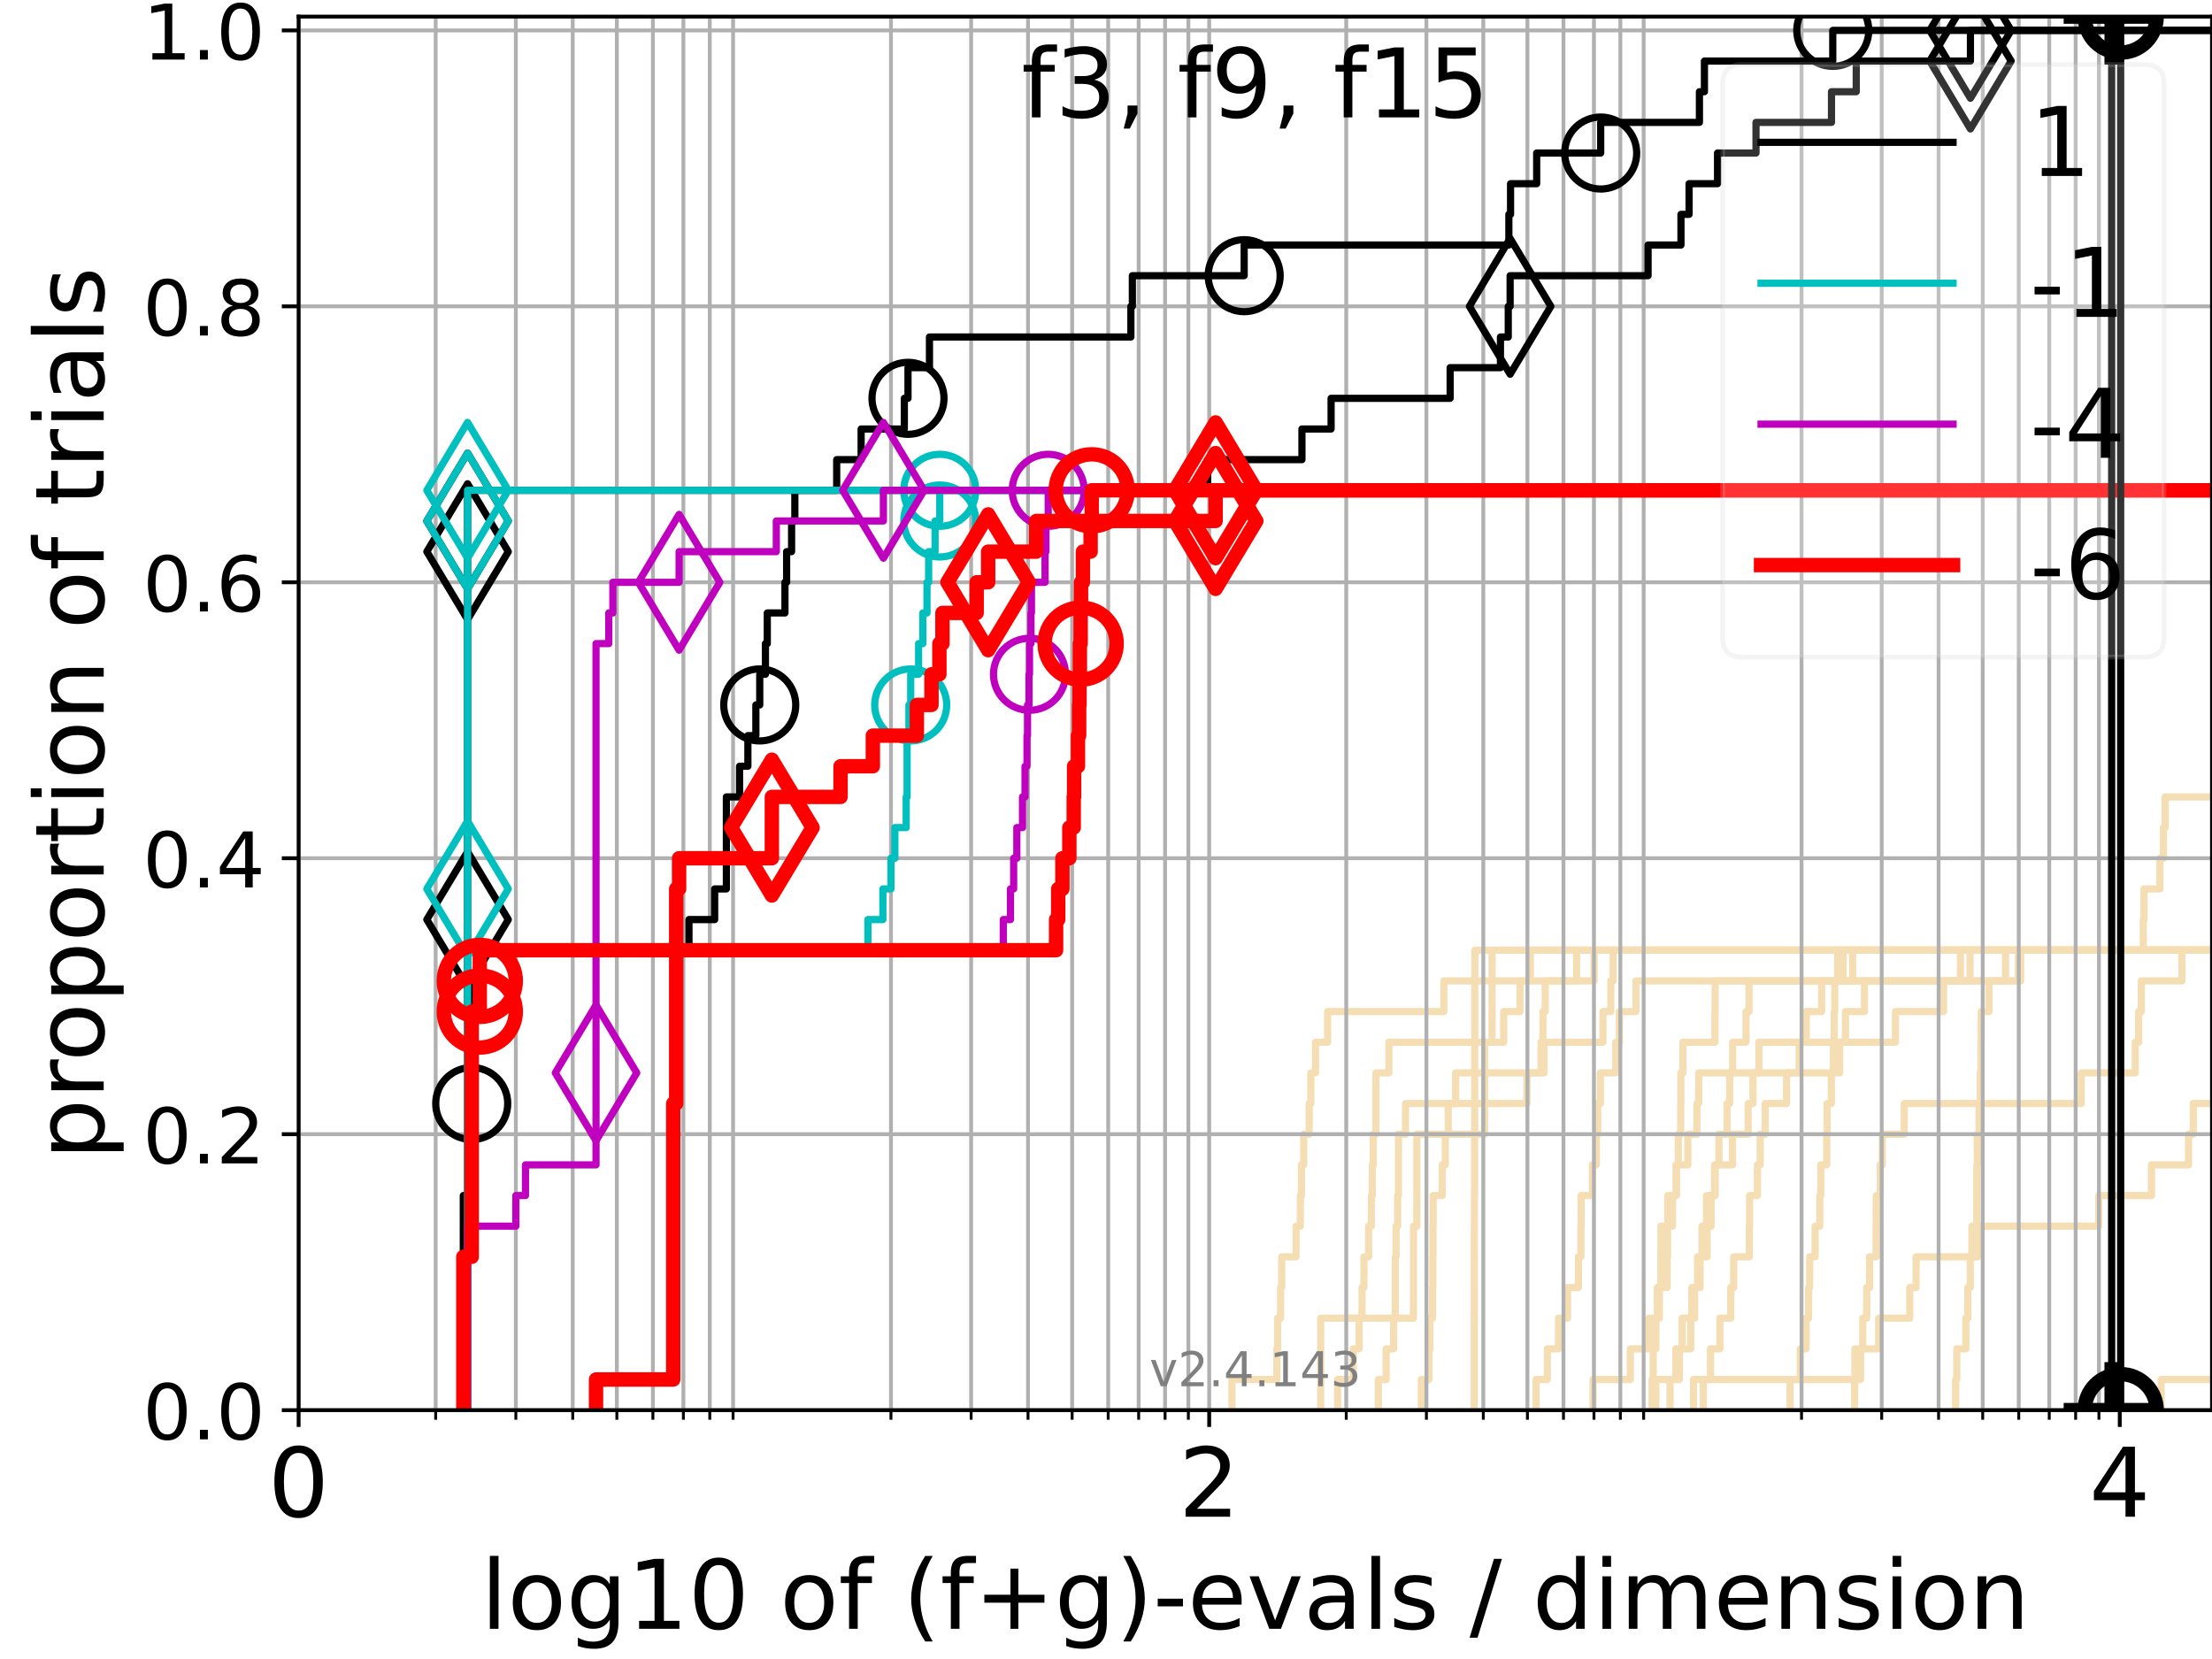 <?xml version="1.0" encoding="utf-8" standalone="no"?>
<!DOCTYPE svg PUBLIC "-//W3C//DTD SVG 1.1//EN"
  "http://www.w3.org/Graphics/SVG/1.1/DTD/svg11.dtd">
<!-- Created with matplotlib (https://matplotlib.org/) -->
<svg height="345.6pt" version="1.1" viewBox="0 0 460.8 345.6" width="460.8pt" xmlns="http://www.w3.org/2000/svg" xmlns:xlink="http://www.w3.org/1999/xlink">
 <defs>
  <style type="text/css">*{stroke-linecap:butt;stroke-linejoin:round;}</style>
 </defs>
 <g id="figure_1">
  <g id="patch_1">
   <path d="M 0 345.6 
L 460.8 345.6 
L 460.8 0 
L 0 0 
z
" style="fill:#ffffff;"/>
  </g>
  <g id="axes_1">
   <g id="patch_2">
    <path d="M 62.208 293.76 
L 460.8 293.76 
L 460.8 3.456 
L 62.208 3.456 
z
" style="fill:#ffffff;"/>
   </g>
   <g id="line2d_1">
    <path clip-path="url(#p2c5a60889d)" d="M 278.648 293.76 
L 278.648 287.373 
L 281.905 287.373 
L 281.905 280.985 
L 283.139 280.985 
L 283.139 274.598 
L 283.742 274.598 
L 283.742 268.211 
L 284.139 268.211 
L 284.139 261.823 
L 285.116 261.823 
L 285.116 255.436 
L 285.691 255.436 
L 285.691 249.049 
L 285.881 249.049 
L 285.881 242.661 
L 286.07 242.661 
L 286.07 236.274 
L 286.632 236.274 
L 286.632 229.887 
L 286.632 229.887 
L 286.632 223.499 
L 289.333 223.499 
L 289.333 217.112 
L 313.247 217.112 
L 313.247 210.725 
L 316.642 210.725 
L 316.642 204.337 
L 328.433 204.337 
L 328.433 197.95 
L 328.433 197.95 
L 328.433 197.95 
L 460.8 197.95 
" style="fill:none;stroke:#f5deb3;stroke-linecap:square;stroke-width:1.5;"/>
   </g>
   <g id="line2d_2"/>
   <g id="line2d_3">
    <path clip-path="url(#p2c5a60889d)" d="M 296.078 293.76 
L 296.078 287.373 
L 297.681 287.373 
L 297.681 280.985 
L 297.871 280.985 
L 297.871 274.598 
L 298.427 274.598 
L 298.427 268.211 
L 298.48 268.211 
L 298.48 261.823 
L 298.513 261.823 
L 298.513 255.436 
L 298.546 255.436 
L 298.546 249.049 
L 300.453 249.049 
L 300.453 242.661 
L 301.088 242.661 
L 301.088 236.274 
L 301.695 236.274 
L 301.695 229.887 
L 303.233 229.887 
L 303.233 223.499 
L 321.649 223.499 
L 321.649 217.112 
L 333.919 217.112 
L 333.919 210.725 
L 335.562 210.725 
L 335.562 204.337 
L 336.051 204.337 
L 336.051 197.95 
L 336.051 197.95 
L 336.051 197.95 
L 460.8 197.95 
" style="fill:none;stroke:#f5deb3;stroke-linecap:square;stroke-width:1.5;"/>
   </g>
   <g id="line2d_4">
    <path clip-path="url(#p2c5a60889d)" d="M 331.858 293.76 
L 331.858 287.373 
L 339.628 287.373 
L 339.628 280.985 
L 343.526 280.985 
L 343.526 274.598 
L 345.248 274.598 
L 345.248 268.211 
L 345.989 268.211 
L 345.989 261.823 
L 346.006 261.823 
L 346.006 255.436 
L 347.434 255.436 
L 347.434 249.049 
L 349.252 249.049 
L 349.252 242.661 
L 351.604 242.661 
L 351.604 236.274 
L 353.498 236.274 
L 353.498 229.887 
L 353.869 229.887 
L 353.869 223.499 
L 374.802 223.499 
L 374.802 217.112 
L 376.286 217.112 
L 376.286 210.725 
L 379.483 210.725 
L 379.483 204.337 
L 382.832 204.337 
L 382.832 197.95 
L 382.832 197.95 
L 382.832 197.95 
L 460.8 197.95 
" style="fill:none;stroke:#f5deb3;stroke-linecap:square;stroke-width:1.5;"/>
   </g>
   <g id="line2d_5"/>
   <g id="line2d_6"/>
   <g id="line2d_7">
    <path clip-path="url(#p2c5a60889d)" d="M 347.905 293.76 
L 347.905 287.373 
L 349.854 287.373 
L 349.854 280.985 
L 352.222 280.985 
L 352.222 274.598 
L 352.434 274.598 
L 352.434 268.211 
L 354.162 268.211 
L 354.162 261.823 
L 354.557 261.823 
L 354.557 255.436 
L 355.497 255.436 
L 355.497 249.049 
L 357.3 249.049 
L 357.3 242.661 
L 358.085 242.661 
L 358.085 236.274 
L 359.782 236.274 
L 359.782 229.887 
L 360.328 229.887 
L 360.328 223.499 
L 360.939 223.499 
L 360.939 217.112 
L 363.729 217.112 
L 363.729 210.725 
L 364.353 210.725 
L 364.353 204.337 
L 420.476 204.337 
L 420.476 197.95 
L 461.8 197.95 
" style="fill:none;stroke:#f5deb3;stroke-linecap:square;stroke-width:1.5;"/>
   </g>
   <g id="line2d_8">
    <path clip-path="url(#p2c5a60889d)" d="M 450.207 293.76 
L 450.207 287.373 
L 461.8 287.373 
" style="fill:none;stroke:#f5deb3;stroke-linecap:square;stroke-width:1.5;"/>
   </g>
   <g id="line2d_9">
    <path clip-path="url(#p2c5a60889d)" d="M 344.162 293.76 
L 344.162 287.373 
L 344.394 287.373 
L 344.394 280.985 
L 344.944 280.985 
L 344.944 274.598 
L 345.677 274.598 
L 345.677 268.211 
L 347.3 268.211 
L 347.3 261.823 
L 347.381 261.823 
L 347.381 255.436 
L 348.42 255.436 
L 348.42 249.049 
L 349.145 249.049 
L 349.145 242.661 
L 349.63 242.661 
L 349.63 236.274 
L 350.123 236.274 
L 350.123 229.887 
L 350.157 229.887 
L 350.157 223.499 
L 350.572 223.499 
L 350.572 217.112 
L 357.256 217.112 
L 357.256 210.725 
L 357.294 210.725 
L 357.294 204.337 
L 383.947 204.337 
L 383.947 197.95 
L 461.8 197.95 
" style="fill:none;stroke:#f5deb3;stroke-linecap:square;stroke-width:1.5;"/>
   </g>
   <g id="line2d_10">
    <path clip-path="url(#p2c5a60889d)" style="fill:none;stroke:#f5deb3;stroke-linecap:square;stroke-width:1.5;"/>
   </g>
   <g id="line2d_11">
    <path clip-path="url(#p2c5a60889d)" style="fill:none;stroke:#f5deb3;stroke-linecap:square;stroke-width:1.5;"/>
   </g>
   <g id="line2d_12">
    <path clip-path="url(#p2c5a60889d)" d="M 287.134 293.76 
L 287.134 287.373 
L 288.757 287.373 
L 288.757 280.985 
L 290.318 280.985 
L 290.318 274.598 
L 290.656 274.598 
L 290.656 268.211 
L 290.656 268.211 
L 290.656 261.823 
L 290.825 261.823 
L 290.825 255.436 
L 291.16 255.436 
L 291.16 249.049 
L 291.326 249.049 
L 291.326 242.661 
L 291.326 242.661 
L 291.326 236.274 
L 292.794 236.274 
L 292.794 229.887 
L 318.091 229.887 
L 318.091 223.499 
L 321.02 223.499 
L 321.02 217.112 
L 321.421 217.112 
L 321.421 210.725 
L 321.899 210.725 
L 321.899 204.337 
L 332.073 204.337 
L 332.073 197.95 
L 332.073 197.95 
L 332.073 197.95 
L 460.8 197.95 
" style="fill:none;stroke:#f5deb3;stroke-linecap:square;stroke-width:1.5;"/>
   </g>
   <g id="line2d_13"/>
   <g id="line2d_14"/>
   <g id="line2d_15"/>
   <g id="line2d_16">
    <path clip-path="url(#p2c5a60889d)" d="M 354.836 293.76 
L 354.836 287.373 
L 387.594 287.373 
L 387.594 280.985 
L 391.359 280.985 
L 391.359 274.598 
L 397.839 274.598 
L 397.839 268.211 
L 399.164 268.211 
L 399.164 261.823 
L 411.996 261.823 
L 411.996 255.436 
L 437.215 255.436 
L 437.215 249.049 
L 448.193 249.049 
L 448.193 242.661 
L 455.917 242.661 
L 455.917 236.274 
L 456.9 236.274 
L 456.9 229.887 
L 461.8 229.887 
" style="fill:none;stroke:#f5deb3;stroke-linecap:square;stroke-width:1.5;"/>
   </g>
   <g id="line2d_17">
    <path clip-path="url(#p2c5a60889d)" style="fill:none;stroke:#f5deb3;stroke-linecap:square;stroke-width:1.5;"/>
   </g>
   <g id="line2d_18">
    <path clip-path="url(#p2c5a60889d)" d="M 256.639 293.76 
L 256.639 287.373 
L 265.991 287.373 
L 265.991 280.985 
L 266.152 280.985 
L 266.152 274.598 
L 266.773 274.598 
L 266.773 268.211 
L 267.002 268.211 
L 267.002 261.823 
L 269.989 261.823 
L 269.989 255.436 
L 270.882 255.436 
L 270.882 249.049 
L 271.115 249.049 
L 271.115 242.661 
L 271.59 242.661 
L 271.59 236.274 
L 272.723 236.274 
L 272.723 229.887 
L 273.07 229.887 
L 273.07 223.499 
L 274.044 223.499 
L 274.044 217.112 
L 276.575 217.112 
L 276.575 210.725 
L 300.781 210.725 
L 300.781 204.337 
L 318.796 204.337 
L 318.796 197.95 
L 318.796 197.95 
L 318.796 197.95 
L 460.8 197.95 
" style="fill:none;stroke:#f5deb3;stroke-linecap:square;stroke-width:1.5;"/>
   </g>
   <g id="line2d_19"/>
   <g id="line2d_20">
    <path clip-path="url(#p2c5a60889d)" d="M 352.782 293.76 
L 352.782 287.373 
L 356.328 287.373 
L 356.328 280.985 
L 358.286 280.985 
L 358.286 274.598 
L 360.549 274.598 
L 360.549 268.211 
L 361.156 268.211 
L 361.156 261.823 
L 364.42 261.823 
L 364.42 255.436 
L 364.475 255.436 
L 364.475 249.049 
L 366.113 249.049 
L 366.113 242.661 
L 366.684 242.661 
L 366.684 236.274 
L 367.719 236.274 
L 367.719 229.887 
L 372.172 229.887 
L 372.172 223.499 
L 383.233 223.499 
L 383.233 217.112 
L 394.847 217.112 
L 394.847 210.725 
L 404.876 210.725 
L 404.876 204.337 
L 408.407 204.337 
L 408.407 197.95 
L 408.407 197.95 
L 408.407 197.95 
L 460.8 197.95 
" style="fill:none;stroke:#f5deb3;stroke-linecap:square;stroke-width:1.5;"/>
   </g>
   <g id="line2d_21">
    <path clip-path="url(#p2c5a60889d)" d="M 307.113 293.76 
L 307.113 287.373 
L 307.113 287.373 
L 307.113 280.985 
L 307.113 280.985 
L 307.113 274.598 
L 307.119 274.598 
L 307.119 268.211 
L 307.129 268.211 
L 307.129 261.823 
L 307.135 261.823 
L 307.135 255.436 
L 307.151 255.436 
L 307.151 249.049 
L 307.178 249.049 
L 307.178 242.661 
L 307.183 242.661 
L 307.183 236.274 
L 307.205 236.274 
L 307.205 229.887 
L 307.205 229.887 
L 307.205 223.499 
L 307.216 223.499 
L 307.216 217.112 
L 307.232 217.112 
L 307.232 210.725 
L 307.232 210.725 
L 307.232 204.337 
L 307.248 204.337 
L 307.248 197.95 
L 307.248 197.95 
L 307.248 197.95 
L 460.8 197.95 
" style="fill:none;stroke:#f5deb3;stroke-linecap:square;stroke-width:1.5;"/>
   </g>
   <g id="line2d_22">
    <path clip-path="url(#p2c5a60889d)" d="M 344.933 293.76 
L 344.933 287.373 
L 349.112 287.373 
L 349.112 280.985 
L 350.429 280.985 
L 350.429 274.598 
L 353.023 274.598 
L 353.023 268.211 
L 353.632 268.211 
L 353.632 261.823 
L 355.624 261.823 
L 355.624 255.436 
L 356.465 255.436 
L 356.465 249.049 
L 357.165 249.049 
L 357.165 242.661 
L 360.917 242.661 
L 360.917 236.274 
L 364.168 236.274 
L 364.168 229.887 
L 365.173 229.887 
L 365.173 223.499 
L 366.404 223.499 
L 366.404 217.112 
L 384.443 217.112 
L 384.443 210.725 
L 388.403 210.725 
L 388.403 204.337 
L 410.391 204.337 
L 410.391 197.95 
L 410.391 197.95 
L 410.391 197.95 
L 460.8 197.95 
" style="fill:none;stroke:#f5deb3;stroke-linecap:square;stroke-width:1.5;"/>
   </g>
   <g id="line2d_23"/>
   <g id="line2d_24">
    <path clip-path="url(#p2c5a60889d)" d="M 407.398 293.76 
L 407.398 287.373 
L 407.632 287.373 
L 407.632 280.985 
L 409.53 280.985 
L 409.53 274.598 
L 409.937 274.598 
L 409.937 268.211 
L 410.449 268.211 
L 410.449 261.823 
L 410.791 261.823 
L 410.791 255.436 
L 411.804 255.436 
L 411.804 249.049 
L 411.81 249.049 
L 411.81 242.661 
L 411.908 242.661 
L 411.908 236.274 
L 412.288 236.274 
L 412.288 229.887 
L 412.525 229.887 
L 412.525 223.499 
L 412.682 223.499 
L 412.682 217.112 
L 412.718 217.112 
L 412.718 210.725 
L 414.341 210.725 
L 414.341 204.337 
L 417.778 204.337 
L 417.778 197.95 
L 446.493 197.95 
L 446.493 191.563 
L 446.633 191.563 
L 446.633 185.175 
L 449.942 185.175 
L 449.942 178.788 
L 450.684 178.788 
L 450.684 172.401 
L 451.038 172.401 
L 451.038 166.013 
L 461.8 166.013 
" style="fill:none;stroke:#f5deb3;stroke-linecap:square;stroke-width:1.5;"/>
   </g>
   <g id="line2d_25"/>
   <g id="line2d_26">
    <path clip-path="url(#p2c5a60889d)" d="M 386.36 293.76 
L 386.36 287.373 
L 386.409 287.373 
L 386.409 280.985 
L 388.051 280.985 
L 388.051 274.598 
L 388.863 274.598 
L 388.863 268.211 
L 389.474 268.211 
L 389.474 261.823 
L 390.826 261.823 
L 390.826 255.436 
L 390.862 255.436 
L 390.862 249.049 
L 391.688 249.049 
L 391.688 242.661 
L 392.114 242.661 
L 392.114 236.274 
L 396.687 236.274 
L 396.687 229.887 
L 433.564 229.887 
L 433.564 223.499 
L 444.809 223.499 
L 444.809 217.112 
L 445.525 217.112 
L 445.525 210.725 
L 446.074 210.725 
L 446.074 204.337 
L 454.531 204.337 
L 454.531 197.95 
L 461.8 197.95 
" style="fill:none;stroke:#f5deb3;stroke-linecap:square;stroke-width:1.5;"/>
   </g>
   <g id="line2d_27">
    <path clip-path="url(#p2c5a60889d)" d="M 319.996 293.76 
L 319.996 287.373 
L 322.34 287.373 
L 322.34 280.985 
L 324.668 280.985 
L 324.668 274.598 
L 326.546 274.598 
L 326.546 268.211 
L 328.819 268.211 
L 328.819 261.823 
L 329.332 261.823 
L 329.332 255.436 
L 329.382 255.436 
L 329.382 249.049 
L 331.713 249.049 
L 331.713 242.661 
L 332.55 242.661 
L 332.55 236.274 
L 332.831 236.274 
L 332.831 229.887 
L 333.39 229.887 
L 333.39 223.499 
L 336.594 223.499 
L 336.594 217.112 
L 337.344 217.112 
L 337.344 210.725 
L 340.796 210.725 
L 340.796 204.337 
L 385.937 204.337 
L 385.937 197.95 
L 385.937 197.95 
L 385.937 197.95 
L 460.8 197.95 
" style="fill:none;stroke:#f5deb3;stroke-linecap:square;stroke-width:1.5;"/>
   </g>
   <g id="line2d_28">
    <path clip-path="url(#p2c5a60889d)" d="M 372.9 293.76 
L 372.9 287.373 
L 375.029 287.373 
L 375.029 280.985 
L 376.242 280.985 
L 376.242 274.598 
L 376.77 274.598 
L 376.77 268.211 
L 376.995 268.211 
L 376.995 261.823 
L 378.128 261.823 
L 378.128 255.436 
L 379.093 255.436 
L 379.093 249.049 
L 379.311 249.049 
L 379.311 242.661 
L 380.545 242.661 
L 380.545 236.274 
L 380.615 236.274 
L 380.615 229.887 
L 381.5 229.887 
L 381.5 223.499 
L 381.937 223.499 
L 381.937 217.112 
L 382.102 217.112 
L 382.102 210.725 
L 382.216 210.725 
L 382.216 204.337 
L 420.933 204.337 
L 420.933 197.95 
L 461.8 197.95 
" style="fill:none;stroke:#f5deb3;stroke-linecap:square;stroke-width:1.5;"/>
   </g>
   <g id="line2d_29">
    <path clip-path="url(#p2c5a60889d)" d="M 275.124 293.76 
L 275.124 287.373 
L 275.124 287.373 
L 275.124 280.985 
L 275.124 280.985 
L 275.124 274.598 
L 294.454 274.598 
L 294.454 268.211 
L 294.454 268.211 
L 294.454 261.823 
L 294.454 261.823 
L 294.454 255.436 
L 295.152 255.436 
L 295.152 249.049 
L 295.152 249.049 
L 295.152 242.661 
L 295.152 242.661 
L 295.152 236.274 
L 309.266 236.274 
L 309.266 229.887 
L 309.266 229.887 
L 309.266 223.499 
L 309.266 223.499 
L 309.266 217.112 
L 310.827 217.112 
L 310.827 210.725 
L 310.827 210.725 
L 310.827 204.337 
L 310.827 204.337 
L 310.827 197.95 
L 310.827 197.95 
L 310.827 197.95 
L 460.8 197.95 
" style="fill:none;stroke:#f5deb3;stroke-linecap:square;stroke-width:1.5;"/>
   </g>
   <g id="line2d_30"/>
   <g id="matplotlib.axis_1">
    <g id="xtick_1">
     <g id="line2d_31">
      <path clip-path="url(#p2c5a60889d)" d="M 62.208 293.76 
L 62.208 3.456 
" style="fill:none;stroke:#b0b0b0;stroke-linecap:square;stroke-width:0.8;"/>
     </g>
     <g id="line2d_32">
      <defs>
       <path d="M 0 0 
L 0 3.5 
" id="m4aae0e7226" style="stroke:#000000;stroke-width:0.8;"/>
      </defs>
      <g>
       <use style="stroke:#000000;stroke-width:0.8;" x="62.208" xlink:href="#m4aae0e7226" y="293.76"/>
      </g>
     </g>
     <g id="text_1">
      <!-- 0 -->
      <g transform="translate(55.846 315.957)scale(0.2 -0.2)">
       <defs>
        <path d="M 31.781 66.406 
Q 24.172 66.406 20.328 58.906 
Q 16.5 51.422 16.5 36.375 
Q 16.5 21.391 20.328 13.891 
Q 24.172 6.391 31.781 6.391 
Q 39.453 6.391 43.281 13.891 
Q 47.125 21.391 47.125 36.375 
Q 47.125 51.422 43.281 58.906 
Q 39.453 66.406 31.781 66.406 
z
M 31.781 74.219 
Q 44.047 74.219 50.516 64.516 
Q 56.984 54.828 56.984 36.375 
Q 56.984 17.969 50.516 8.266 
Q 44.047 -1.422 31.781 -1.422 
Q 19.531 -1.422 13.062 8.266 
Q 6.594 17.969 6.594 36.375 
Q 6.594 54.828 13.062 64.516 
Q 19.531 74.219 31.781 74.219 
z
" id="DejaVuSans-48"/>
       </defs>
       <use xlink:href="#DejaVuSans-48"/>
      </g>
     </g>
    </g>
    <g id="xtick_2">
     <g id="line2d_33">
      <path clip-path="url(#p2c5a60889d)" d="M 251.897 293.76 
L 251.897 3.456 
" style="fill:none;stroke:#b0b0b0;stroke-linecap:square;stroke-width:0.8;"/>
     </g>
     <g id="line2d_34">
      <g>
       <use style="stroke:#000000;stroke-width:0.8;" x="251.897" xlink:href="#m4aae0e7226" y="293.76"/>
      </g>
     </g>
     <g id="text_2">
      <!-- 2 -->
      <g transform="translate(245.534 315.957)scale(0.2 -0.2)">
       <defs>
        <path d="M 19.188 8.297 
L 53.609 8.297 
L 53.609 0 
L 7.328 0 
L 7.328 8.297 
Q 12.938 14.109 22.625 23.891 
Q 32.328 33.688 34.812 36.531 
Q 39.547 41.844 41.422 45.531 
Q 43.312 49.219 43.312 52.781 
Q 43.312 58.594 39.234 62.25 
Q 35.156 65.922 28.609 65.922 
Q 23.969 65.922 18.812 64.312 
Q 13.672 62.703 7.812 59.422 
L 7.812 69.391 
Q 13.766 71.781 18.938 73 
Q 24.125 74.219 28.422 74.219 
Q 39.75 74.219 46.484 68.547 
Q 53.219 62.891 53.219 53.422 
Q 53.219 48.922 51.531 44.891 
Q 49.859 40.875 45.406 35.406 
Q 44.188 33.984 37.641 27.219 
Q 31.109 20.453 19.188 8.297 
z
" id="DejaVuSans-50"/>
       </defs>
       <use xlink:href="#DejaVuSans-50"/>
      </g>
     </g>
    </g>
    <g id="xtick_3">
     <g id="line2d_35">
      <path clip-path="url(#p2c5a60889d)" d="M 441.586 293.76 
L 441.586 3.456 
" style="fill:none;stroke:#b0b0b0;stroke-linecap:square;stroke-width:0.8;"/>
     </g>
     <g id="line2d_36">
      <g>
       <use style="stroke:#000000;stroke-width:0.8;" x="441.586" xlink:href="#m4aae0e7226" y="293.76"/>
      </g>
     </g>
     <g id="text_3">
      <!-- 4 -->
      <g transform="translate(435.223 315.957)scale(0.2 -0.2)">
       <defs>
        <path d="M 37.797 64.312 
L 12.891 25.391 
L 37.797 25.391 
z
M 35.203 72.906 
L 47.609 72.906 
L 47.609 25.391 
L 58.016 25.391 
L 58.016 17.188 
L 47.609 17.188 
L 47.609 0 
L 37.797 0 
L 37.797 17.188 
L 4.891 17.188 
L 4.891 26.703 
z
" id="DejaVuSans-52"/>
       </defs>
       <use xlink:href="#DejaVuSans-52"/>
      </g>
     </g>
    </g>
    <g id="xtick_4">
     <g id="line2d_37">
      <path clip-path="url(#p2c5a60889d)" d="M 90.759 293.76 
L 90.759 3.456 
" style="fill:none;stroke:#b0b0b0;stroke-linecap:square;stroke-width:0.8;"/>
     </g>
     <g id="line2d_38">
      <defs>
       <path d="M 0 0 
L 0 2 
" id="m364a898d27" style="stroke:#000000;stroke-width:0.6;"/>
      </defs>
      <g>
       <use style="stroke:#000000;stroke-width:0.6;" x="90.759" xlink:href="#m364a898d27" y="293.76"/>
      </g>
     </g>
    </g>
    <g id="xtick_5">
     <g id="line2d_39">
      <path clip-path="url(#p2c5a60889d)" d="M 107.46 293.76 
L 107.46 3.456 
" style="fill:none;stroke:#b0b0b0;stroke-linecap:square;stroke-width:0.8;"/>
     </g>
     <g id="line2d_40">
      <g>
       <use style="stroke:#000000;stroke-width:0.6;" x="107.46" xlink:href="#m364a898d27" y="293.76"/>
      </g>
     </g>
    </g>
    <g id="xtick_6">
     <g id="line2d_41">
      <path clip-path="url(#p2c5a60889d)" d="M 119.31 293.76 
L 119.31 3.456 
" style="fill:none;stroke:#b0b0b0;stroke-linecap:square;stroke-width:0.8;"/>
     </g>
     <g id="line2d_42">
      <g>
       <use style="stroke:#000000;stroke-width:0.6;" x="119.31" xlink:href="#m364a898d27" y="293.76"/>
      </g>
     </g>
    </g>
    <g id="xtick_7">
     <g id="line2d_43">
      <path clip-path="url(#p2c5a60889d)" d="M 128.501 293.76 
L 128.501 3.456 
" style="fill:none;stroke:#b0b0b0;stroke-linecap:square;stroke-width:0.8;"/>
     </g>
     <g id="line2d_44">
      <g>
       <use style="stroke:#000000;stroke-width:0.6;" x="128.501" xlink:href="#m364a898d27" y="293.76"/>
      </g>
     </g>
    </g>
    <g id="xtick_8">
     <g id="line2d_45">
      <path clip-path="url(#p2c5a60889d)" d="M 136.011 293.76 
L 136.011 3.456 
" style="fill:none;stroke:#b0b0b0;stroke-linecap:square;stroke-width:0.8;"/>
     </g>
     <g id="line2d_46">
      <g>
       <use style="stroke:#000000;stroke-width:0.6;" x="136.011" xlink:href="#m364a898d27" y="293.76"/>
      </g>
     </g>
    </g>
    <g id="xtick_9">
     <g id="line2d_47">
      <path clip-path="url(#p2c5a60889d)" d="M 142.361 293.76 
L 142.361 3.456 
" style="fill:none;stroke:#b0b0b0;stroke-linecap:square;stroke-width:0.8;"/>
     </g>
     <g id="line2d_48">
      <g>
       <use style="stroke:#000000;stroke-width:0.6;" x="142.361" xlink:href="#m364a898d27" y="293.76"/>
      </g>
     </g>
    </g>
    <g id="xtick_10">
     <g id="line2d_49">
      <path clip-path="url(#p2c5a60889d)" d="M 147.861 293.76 
L 147.861 3.456 
" style="fill:none;stroke:#b0b0b0;stroke-linecap:square;stroke-width:0.8;"/>
     </g>
     <g id="line2d_50">
      <g>
       <use style="stroke:#000000;stroke-width:0.6;" x="147.861" xlink:href="#m364a898d27" y="293.76"/>
      </g>
     </g>
    </g>
    <g id="xtick_11">
     <g id="line2d_51">
      <path clip-path="url(#p2c5a60889d)" d="M 152.713 293.76 
L 152.713 3.456 
" style="fill:none;stroke:#b0b0b0;stroke-linecap:square;stroke-width:0.8;"/>
     </g>
     <g id="line2d_52">
      <g>
       <use style="stroke:#000000;stroke-width:0.6;" x="152.713" xlink:href="#m364a898d27" y="293.76"/>
      </g>
     </g>
    </g>
    <g id="xtick_12">
     <g id="line2d_53">
      <path clip-path="url(#p2c5a60889d)" d="M 185.604 293.76 
L 185.604 3.456 
" style="fill:none;stroke:#b0b0b0;stroke-linecap:square;stroke-width:0.8;"/>
     </g>
     <g id="line2d_54">
      <g>
       <use style="stroke:#000000;stroke-width:0.6;" x="185.604" xlink:href="#m364a898d27" y="293.76"/>
      </g>
     </g>
    </g>
    <g id="xtick_13">
     <g id="line2d_55">
      <path clip-path="url(#p2c5a60889d)" d="M 202.305 293.76 
L 202.305 3.456 
" style="fill:none;stroke:#b0b0b0;stroke-linecap:square;stroke-width:0.8;"/>
     </g>
     <g id="line2d_56">
      <g>
       <use style="stroke:#000000;stroke-width:0.6;" x="202.305" xlink:href="#m364a898d27" y="293.76"/>
      </g>
     </g>
    </g>
    <g id="xtick_14">
     <g id="line2d_57">
      <path clip-path="url(#p2c5a60889d)" d="M 214.155 293.76 
L 214.155 3.456 
" style="fill:none;stroke:#b0b0b0;stroke-linecap:square;stroke-width:0.8;"/>
     </g>
     <g id="line2d_58">
      <g>
       <use style="stroke:#000000;stroke-width:0.6;" x="214.155" xlink:href="#m364a898d27" y="293.76"/>
      </g>
     </g>
    </g>
    <g id="xtick_15">
     <g id="line2d_59">
      <path clip-path="url(#p2c5a60889d)" d="M 223.346 293.76 
L 223.346 3.456 
" style="fill:none;stroke:#b0b0b0;stroke-linecap:square;stroke-width:0.8;"/>
     </g>
     <g id="line2d_60">
      <g>
       <use style="stroke:#000000;stroke-width:0.6;" x="223.346" xlink:href="#m364a898d27" y="293.76"/>
      </g>
     </g>
    </g>
    <g id="xtick_16">
     <g id="line2d_61">
      <path clip-path="url(#p2c5a60889d)" d="M 230.856 293.76 
L 230.856 3.456 
" style="fill:none;stroke:#b0b0b0;stroke-linecap:square;stroke-width:0.8;"/>
     </g>
     <g id="line2d_62">
      <g>
       <use style="stroke:#000000;stroke-width:0.6;" x="230.856" xlink:href="#m364a898d27" y="293.76"/>
      </g>
     </g>
    </g>
    <g id="xtick_17">
     <g id="line2d_63">
      <path clip-path="url(#p2c5a60889d)" d="M 237.205 293.76 
L 237.205 3.456 
" style="fill:none;stroke:#b0b0b0;stroke-linecap:square;stroke-width:0.8;"/>
     </g>
     <g id="line2d_64">
      <g>
       <use style="stroke:#000000;stroke-width:0.6;" x="237.205" xlink:href="#m364a898d27" y="293.76"/>
      </g>
     </g>
    </g>
    <g id="xtick_18">
     <g id="line2d_65">
      <path clip-path="url(#p2c5a60889d)" d="M 242.706 293.76 
L 242.706 3.456 
" style="fill:none;stroke:#b0b0b0;stroke-linecap:square;stroke-width:0.8;"/>
     </g>
     <g id="line2d_66">
      <g>
       <use style="stroke:#000000;stroke-width:0.6;" x="242.706" xlink:href="#m364a898d27" y="293.76"/>
      </g>
     </g>
    </g>
    <g id="xtick_19">
     <g id="line2d_67">
      <path clip-path="url(#p2c5a60889d)" d="M 247.557 293.76 
L 247.557 3.456 
" style="fill:none;stroke:#b0b0b0;stroke-linecap:square;stroke-width:0.8;"/>
     </g>
     <g id="line2d_68">
      <g>
       <use style="stroke:#000000;stroke-width:0.6;" x="247.557" xlink:href="#m364a898d27" y="293.76"/>
      </g>
     </g>
    </g>
    <g id="xtick_20">
     <g id="line2d_69">
      <path clip-path="url(#p2c5a60889d)" d="M 280.448 293.76 
L 280.448 3.456 
" style="fill:none;stroke:#b0b0b0;stroke-linecap:square;stroke-width:0.8;"/>
     </g>
     <g id="line2d_70">
      <g>
       <use style="stroke:#000000;stroke-width:0.6;" x="280.448" xlink:href="#m364a898d27" y="293.76"/>
      </g>
     </g>
    </g>
    <g id="xtick_21">
     <g id="line2d_71">
      <path clip-path="url(#p2c5a60889d)" d="M 297.149 293.76 
L 297.149 3.456 
" style="fill:none;stroke:#b0b0b0;stroke-linecap:square;stroke-width:0.8;"/>
     </g>
     <g id="line2d_72">
      <g>
       <use style="stroke:#000000;stroke-width:0.6;" x="297.149" xlink:href="#m364a898d27" y="293.76"/>
      </g>
     </g>
    </g>
    <g id="xtick_22">
     <g id="line2d_73">
      <path clip-path="url(#p2c5a60889d)" d="M 308.999 293.76 
L 308.999 3.456 
" style="fill:none;stroke:#b0b0b0;stroke-linecap:square;stroke-width:0.8;"/>
     </g>
     <g id="line2d_74">
      <g>
       <use style="stroke:#000000;stroke-width:0.6;" x="308.999" xlink:href="#m364a898d27" y="293.76"/>
      </g>
     </g>
    </g>
    <g id="xtick_23">
     <g id="line2d_75">
      <path clip-path="url(#p2c5a60889d)" d="M 318.19 293.76 
L 318.19 3.456 
" style="fill:none;stroke:#b0b0b0;stroke-linecap:square;stroke-width:0.8;"/>
     </g>
     <g id="line2d_76">
      <g>
       <use style="stroke:#000000;stroke-width:0.6;" x="318.19" xlink:href="#m364a898d27" y="293.76"/>
      </g>
     </g>
    </g>
    <g id="xtick_24">
     <g id="line2d_77">
      <path clip-path="url(#p2c5a60889d)" d="M 325.7 293.76 
L 325.7 3.456 
" style="fill:none;stroke:#b0b0b0;stroke-linecap:square;stroke-width:0.8;"/>
     </g>
     <g id="line2d_78">
      <g>
       <use style="stroke:#000000;stroke-width:0.6;" x="325.7" xlink:href="#m364a898d27" y="293.76"/>
      </g>
     </g>
    </g>
    <g id="xtick_25">
     <g id="line2d_79">
      <path clip-path="url(#p2c5a60889d)" d="M 332.05 293.76 
L 332.05 3.456 
" style="fill:none;stroke:#b0b0b0;stroke-linecap:square;stroke-width:0.8;"/>
     </g>
     <g id="line2d_80">
      <g>
       <use style="stroke:#000000;stroke-width:0.6;" x="332.05" xlink:href="#m364a898d27" y="293.76"/>
      </g>
     </g>
    </g>
    <g id="xtick_26">
     <g id="line2d_81">
      <path clip-path="url(#p2c5a60889d)" d="M 337.55 293.76 
L 337.55 3.456 
" style="fill:none;stroke:#b0b0b0;stroke-linecap:square;stroke-width:0.8;"/>
     </g>
     <g id="line2d_82">
      <g>
       <use style="stroke:#000000;stroke-width:0.6;" x="337.55" xlink:href="#m364a898d27" y="293.76"/>
      </g>
     </g>
    </g>
    <g id="xtick_27">
     <g id="line2d_83">
      <path clip-path="url(#p2c5a60889d)" d="M 342.402 293.76 
L 342.402 3.456 
" style="fill:none;stroke:#b0b0b0;stroke-linecap:square;stroke-width:0.8;"/>
     </g>
     <g id="line2d_84">
      <g>
       <use style="stroke:#000000;stroke-width:0.6;" x="342.402" xlink:href="#m364a898d27" y="293.76"/>
      </g>
     </g>
    </g>
    <g id="xtick_28">
     <g id="line2d_85">
      <path clip-path="url(#p2c5a60889d)" d="M 375.292 293.76 
L 375.292 3.456 
" style="fill:none;stroke:#b0b0b0;stroke-linecap:square;stroke-width:0.8;"/>
     </g>
     <g id="line2d_86">
      <g>
       <use style="stroke:#000000;stroke-width:0.6;" x="375.292" xlink:href="#m364a898d27" y="293.76"/>
      </g>
     </g>
    </g>
    <g id="xtick_29">
     <g id="line2d_87">
      <path clip-path="url(#p2c5a60889d)" d="M 391.994 293.76 
L 391.994 3.456 
" style="fill:none;stroke:#b0b0b0;stroke-linecap:square;stroke-width:0.8;"/>
     </g>
     <g id="line2d_88">
      <g>
       <use style="stroke:#000000;stroke-width:0.6;" x="391.994" xlink:href="#m364a898d27" y="293.76"/>
      </g>
     </g>
    </g>
    <g id="xtick_30">
     <g id="line2d_89">
      <path clip-path="url(#p2c5a60889d)" d="M 403.844 293.76 
L 403.844 3.456 
" style="fill:none;stroke:#b0b0b0;stroke-linecap:square;stroke-width:0.8;"/>
     </g>
     <g id="line2d_90">
      <g>
       <use style="stroke:#000000;stroke-width:0.6;" x="403.844" xlink:href="#m364a898d27" y="293.76"/>
      </g>
     </g>
    </g>
    <g id="xtick_31">
     <g id="line2d_91">
      <path clip-path="url(#p2c5a60889d)" d="M 413.035 293.76 
L 413.035 3.456 
" style="fill:none;stroke:#b0b0b0;stroke-linecap:square;stroke-width:0.8;"/>
     </g>
     <g id="line2d_92">
      <g>
       <use style="stroke:#000000;stroke-width:0.6;" x="413.035" xlink:href="#m364a898d27" y="293.76"/>
      </g>
     </g>
    </g>
    <g id="xtick_32">
     <g id="line2d_93">
      <path clip-path="url(#p2c5a60889d)" d="M 420.545 293.76 
L 420.545 3.456 
" style="fill:none;stroke:#b0b0b0;stroke-linecap:square;stroke-width:0.8;"/>
     </g>
     <g id="line2d_94">
      <g>
       <use style="stroke:#000000;stroke-width:0.6;" x="420.545" xlink:href="#m364a898d27" y="293.76"/>
      </g>
     </g>
    </g>
    <g id="xtick_33">
     <g id="line2d_95">
      <path clip-path="url(#p2c5a60889d)" d="M 426.894 293.76 
L 426.894 3.456 
" style="fill:none;stroke:#b0b0b0;stroke-linecap:square;stroke-width:0.8;"/>
     </g>
     <g id="line2d_96">
      <g>
       <use style="stroke:#000000;stroke-width:0.6;" x="426.894" xlink:href="#m364a898d27" y="293.76"/>
      </g>
     </g>
    </g>
    <g id="xtick_34">
     <g id="line2d_97">
      <path clip-path="url(#p2c5a60889d)" d="M 432.395 293.76 
L 432.395 3.456 
" style="fill:none;stroke:#b0b0b0;stroke-linecap:square;stroke-width:0.8;"/>
     </g>
     <g id="line2d_98">
      <g>
       <use style="stroke:#000000;stroke-width:0.6;" x="432.395" xlink:href="#m364a898d27" y="293.76"/>
      </g>
     </g>
    </g>
    <g id="xtick_35">
     <g id="line2d_99">
      <path clip-path="url(#p2c5a60889d)" d="M 437.246 293.76 
L 437.246 3.456 
" style="fill:none;stroke:#b0b0b0;stroke-linecap:square;stroke-width:0.8;"/>
     </g>
     <g id="line2d_100">
      <g>
       <use style="stroke:#000000;stroke-width:0.6;" x="437.246" xlink:href="#m364a898d27" y="293.76"/>
      </g>
     </g>
    </g>
    <g id="text_4">
     <!-- log10 of (f+g)-evals / dimension -->
     <g transform="translate(100.165 339.313)scale(0.2 -0.2)">
      <defs>
       <path d="M 9.422 75.984 
L 18.406 75.984 
L 18.406 0 
L 9.422 0 
z
" id="DejaVuSans-108"/>
       <path d="M 30.609 48.391 
Q 23.391 48.391 19.188 42.75 
Q 14.984 37.109 14.984 27.297 
Q 14.984 17.484 19.156 11.844 
Q 23.344 6.203 30.609 6.203 
Q 37.797 6.203 41.984 11.859 
Q 46.188 17.531 46.188 27.297 
Q 46.188 37.016 41.984 42.703 
Q 37.797 48.391 30.609 48.391 
z
M 30.609 56 
Q 42.328 56 49.016 48.375 
Q 55.719 40.766 55.719 27.297 
Q 55.719 13.875 49.016 6.219 
Q 42.328 -1.422 30.609 -1.422 
Q 18.844 -1.422 12.172 6.219 
Q 5.516 13.875 5.516 27.297 
Q 5.516 40.766 12.172 48.375 
Q 18.844 56 30.609 56 
z
" id="DejaVuSans-111"/>
       <path d="M 45.406 27.984 
Q 45.406 37.75 41.375 43.109 
Q 37.359 48.484 30.078 48.484 
Q 22.859 48.484 18.828 43.109 
Q 14.797 37.75 14.797 27.984 
Q 14.797 18.266 18.828 12.891 
Q 22.859 7.516 30.078 7.516 
Q 37.359 7.516 41.375 12.891 
Q 45.406 18.266 45.406 27.984 
z
M 54.391 6.781 
Q 54.391 -7.172 48.188 -13.984 
Q 42 -20.797 29.203 -20.797 
Q 24.469 -20.797 20.266 -20.094 
Q 16.062 -19.391 12.109 -17.922 
L 12.109 -9.188 
Q 16.062 -11.328 19.922 -12.344 
Q 23.781 -13.375 27.781 -13.375 
Q 36.625 -13.375 41.016 -8.766 
Q 45.406 -4.156 45.406 5.172 
L 45.406 9.625 
Q 42.625 4.781 38.281 2.391 
Q 33.938 0 27.875 0 
Q 17.828 0 11.672 7.656 
Q 5.516 15.328 5.516 27.984 
Q 5.516 40.672 11.672 48.328 
Q 17.828 56 27.875 56 
Q 33.938 56 38.281 53.609 
Q 42.625 51.219 45.406 46.391 
L 45.406 54.688 
L 54.391 54.688 
z
" id="DejaVuSans-103"/>
       <path d="M 12.406 8.297 
L 28.516 8.297 
L 28.516 63.922 
L 10.984 60.406 
L 10.984 69.391 
L 28.422 72.906 
L 38.281 72.906 
L 38.281 8.297 
L 54.391 8.297 
L 54.391 0 
L 12.406 0 
z
" id="DejaVuSans-49"/>
       <path id="DejaVuSans-32"/>
       <path d="M 37.109 75.984 
L 37.109 68.5 
L 28.516 68.5 
Q 23.688 68.5 21.797 66.547 
Q 19.922 64.594 19.922 59.516 
L 19.922 54.688 
L 34.719 54.688 
L 34.719 47.703 
L 19.922 47.703 
L 19.922 0 
L 10.891 0 
L 10.891 47.703 
L 2.297 47.703 
L 2.297 54.688 
L 10.891 54.688 
L 10.891 58.5 
Q 10.891 67.625 15.141 71.797 
Q 19.391 75.984 28.609 75.984 
z
" id="DejaVuSans-102"/>
       <path d="M 31 75.875 
Q 24.469 64.656 21.281 53.656 
Q 18.109 42.672 18.109 31.391 
Q 18.109 20.125 21.312 9.062 
Q 24.516 -2 31 -13.188 
L 23.188 -13.188 
Q 15.875 -1.703 12.234 9.375 
Q 8.594 20.453 8.594 31.391 
Q 8.594 42.281 12.203 53.312 
Q 15.828 64.359 23.188 75.875 
z
" id="DejaVuSans-40"/>
       <path d="M 46 62.703 
L 46 35.5 
L 73.188 35.5 
L 73.188 27.203 
L 46 27.203 
L 46 0 
L 37.797 0 
L 37.797 27.203 
L 10.594 27.203 
L 10.594 35.5 
L 37.797 35.5 
L 37.797 62.703 
z
" id="DejaVuSans-43"/>
       <path d="M 8.016 75.875 
L 15.828 75.875 
Q 23.141 64.359 26.781 53.312 
Q 30.422 42.281 30.422 31.391 
Q 30.422 20.453 26.781 9.375 
Q 23.141 -1.703 15.828 -13.188 
L 8.016 -13.188 
Q 14.5 -2 17.703 9.062 
Q 20.906 20.125 20.906 31.391 
Q 20.906 42.672 17.703 53.656 
Q 14.5 64.656 8.016 75.875 
z
" id="DejaVuSans-41"/>
       <path d="M 4.891 31.391 
L 31.203 31.391 
L 31.203 23.391 
L 4.891 23.391 
z
" id="DejaVuSans-45"/>
       <path d="M 56.203 29.594 
L 56.203 25.203 
L 14.891 25.203 
Q 15.484 15.922 20.484 11.062 
Q 25.484 6.203 34.422 6.203 
Q 39.594 6.203 44.453 7.469 
Q 49.312 8.734 54.109 11.281 
L 54.109 2.781 
Q 49.266 0.734 44.188 -0.344 
Q 39.109 -1.422 33.891 -1.422 
Q 20.797 -1.422 13.156 6.188 
Q 5.516 13.812 5.516 26.812 
Q 5.516 40.234 12.766 48.109 
Q 20.016 56 32.328 56 
Q 43.359 56 49.781 48.891 
Q 56.203 41.797 56.203 29.594 
z
M 47.219 32.234 
Q 47.125 39.594 43.094 43.984 
Q 39.062 48.391 32.422 48.391 
Q 24.906 48.391 20.391 44.141 
Q 15.875 39.891 15.188 32.172 
z
" id="DejaVuSans-101"/>
       <path d="M 2.984 54.688 
L 12.5 54.688 
L 29.594 8.797 
L 46.688 54.688 
L 56.203 54.688 
L 35.688 0 
L 23.484 0 
z
" id="DejaVuSans-118"/>
       <path d="M 34.281 27.484 
Q 23.391 27.484 19.188 25 
Q 14.984 22.516 14.984 16.5 
Q 14.984 11.719 18.141 8.906 
Q 21.297 6.109 26.703 6.109 
Q 34.188 6.109 38.703 11.406 
Q 43.219 16.703 43.219 25.484 
L 43.219 27.484 
z
M 52.203 31.203 
L 52.203 0 
L 43.219 0 
L 43.219 8.297 
Q 40.141 3.328 35.547 0.953 
Q 30.953 -1.422 24.312 -1.422 
Q 15.922 -1.422 10.953 3.297 
Q 6 8.016 6 15.922 
Q 6 25.141 12.172 29.828 
Q 18.359 34.516 30.609 34.516 
L 43.219 34.516 
L 43.219 35.406 
Q 43.219 41.609 39.141 45 
Q 35.062 48.391 27.688 48.391 
Q 23 48.391 18.547 47.266 
Q 14.109 46.141 10.016 43.891 
L 10.016 52.203 
Q 14.938 54.109 19.578 55.047 
Q 24.219 56 28.609 56 
Q 40.484 56 46.344 49.844 
Q 52.203 43.703 52.203 31.203 
z
" id="DejaVuSans-97"/>
       <path d="M 44.281 53.078 
L 44.281 44.578 
Q 40.484 46.531 36.375 47.5 
Q 32.281 48.484 27.875 48.484 
Q 21.188 48.484 17.844 46.438 
Q 14.5 44.391 14.5 40.281 
Q 14.5 37.156 16.891 35.375 
Q 19.281 33.594 26.516 31.984 
L 29.594 31.297 
Q 39.156 29.25 43.188 25.516 
Q 47.219 21.781 47.219 15.094 
Q 47.219 7.469 41.188 3.016 
Q 35.156 -1.422 24.609 -1.422 
Q 20.219 -1.422 15.453 -0.562 
Q 10.688 0.297 5.422 2 
L 5.422 11.281 
Q 10.406 8.688 15.234 7.391 
Q 20.062 6.109 24.812 6.109 
Q 31.156 6.109 34.562 8.281 
Q 37.984 10.453 37.984 14.406 
Q 37.984 18.062 35.516 20.016 
Q 33.062 21.969 24.703 23.781 
L 21.578 24.516 
Q 13.234 26.266 9.516 29.906 
Q 5.812 33.547 5.812 39.891 
Q 5.812 47.609 11.281 51.797 
Q 16.75 56 26.812 56 
Q 31.781 56 36.172 55.266 
Q 40.578 54.547 44.281 53.078 
z
" id="DejaVuSans-115"/>
       <path d="M 25.391 72.906 
L 33.688 72.906 
L 8.297 -9.281 
L 0 -9.281 
z
" id="DejaVuSans-47"/>
       <path d="M 45.406 46.391 
L 45.406 75.984 
L 54.391 75.984 
L 54.391 0 
L 45.406 0 
L 45.406 8.203 
Q 42.578 3.328 38.25 0.953 
Q 33.938 -1.422 27.875 -1.422 
Q 17.969 -1.422 11.734 6.484 
Q 5.516 14.406 5.516 27.297 
Q 5.516 40.188 11.734 48.094 
Q 17.969 56 27.875 56 
Q 33.938 56 38.25 53.625 
Q 42.578 51.266 45.406 46.391 
z
M 14.797 27.297 
Q 14.797 17.391 18.875 11.75 
Q 22.953 6.109 30.078 6.109 
Q 37.203 6.109 41.297 11.75 
Q 45.406 17.391 45.406 27.297 
Q 45.406 37.203 41.297 42.844 
Q 37.203 48.484 30.078 48.484 
Q 22.953 48.484 18.875 42.844 
Q 14.797 37.203 14.797 27.297 
z
" id="DejaVuSans-100"/>
       <path d="M 9.422 54.688 
L 18.406 54.688 
L 18.406 0 
L 9.422 0 
z
M 9.422 75.984 
L 18.406 75.984 
L 18.406 64.594 
L 9.422 64.594 
z
" id="DejaVuSans-105"/>
       <path d="M 52 44.188 
Q 55.375 50.25 60.062 53.125 
Q 64.75 56 71.094 56 
Q 79.641 56 84.281 50.016 
Q 88.922 44.047 88.922 33.016 
L 88.922 0 
L 79.891 0 
L 79.891 32.719 
Q 79.891 40.578 77.094 44.375 
Q 74.312 48.188 68.609 48.188 
Q 61.625 48.188 57.562 43.547 
Q 53.516 38.922 53.516 30.906 
L 53.516 0 
L 44.484 0 
L 44.484 32.719 
Q 44.484 40.625 41.703 44.406 
Q 38.922 48.188 33.109 48.188 
Q 26.219 48.188 22.156 43.531 
Q 18.109 38.875 18.109 30.906 
L 18.109 0 
L 9.078 0 
L 9.078 54.688 
L 18.109 54.688 
L 18.109 46.188 
Q 21.188 51.219 25.484 53.609 
Q 29.781 56 35.688 56 
Q 41.656 56 45.828 52.969 
Q 50 49.953 52 44.188 
z
" id="DejaVuSans-109"/>
       <path d="M 54.891 33.016 
L 54.891 0 
L 45.906 0 
L 45.906 32.719 
Q 45.906 40.484 42.875 44.328 
Q 39.844 48.188 33.797 48.188 
Q 26.516 48.188 22.312 43.547 
Q 18.109 38.922 18.109 30.906 
L 18.109 0 
L 9.078 0 
L 9.078 54.688 
L 18.109 54.688 
L 18.109 46.188 
Q 21.344 51.125 25.703 53.562 
Q 30.078 56 35.797 56 
Q 45.219 56 50.047 50.172 
Q 54.891 44.344 54.891 33.016 
z
" id="DejaVuSans-110"/>
      </defs>
      <use xlink:href="#DejaVuSans-108"/>
      <use x="27.783" xlink:href="#DejaVuSans-111"/>
      <use x="88.965" xlink:href="#DejaVuSans-103"/>
      <use x="152.441" xlink:href="#DejaVuSans-49"/>
      <use x="216.064" xlink:href="#DejaVuSans-48"/>
      <use x="279.688" xlink:href="#DejaVuSans-32"/>
      <use x="311.475" xlink:href="#DejaVuSans-111"/>
      <use x="372.656" xlink:href="#DejaVuSans-102"/>
      <use x="407.861" xlink:href="#DejaVuSans-32"/>
      <use x="439.648" xlink:href="#DejaVuSans-40"/>
      <use x="478.662" xlink:href="#DejaVuSans-102"/>
      <use x="513.867" xlink:href="#DejaVuSans-43"/>
      <use x="597.656" xlink:href="#DejaVuSans-103"/>
      <use x="661.133" xlink:href="#DejaVuSans-41"/>
      <use x="700.146" xlink:href="#DejaVuSans-45"/>
      <use x="736.23" xlink:href="#DejaVuSans-101"/>
      <use x="797.754" xlink:href="#DejaVuSans-118"/>
      <use x="856.934" xlink:href="#DejaVuSans-97"/>
      <use x="918.213" xlink:href="#DejaVuSans-108"/>
      <use x="945.996" xlink:href="#DejaVuSans-115"/>
      <use x="998.096" xlink:href="#DejaVuSans-32"/>
      <use x="1029.883" xlink:href="#DejaVuSans-47"/>
      <use x="1063.574" xlink:href="#DejaVuSans-32"/>
      <use x="1095.361" xlink:href="#DejaVuSans-100"/>
      <use x="1158.838" xlink:href="#DejaVuSans-105"/>
      <use x="1186.621" xlink:href="#DejaVuSans-109"/>
      <use x="1284.033" xlink:href="#DejaVuSans-101"/>
      <use x="1345.557" xlink:href="#DejaVuSans-110"/>
      <use x="1408.936" xlink:href="#DejaVuSans-115"/>
      <use x="1461.035" xlink:href="#DejaVuSans-105"/>
      <use x="1488.818" xlink:href="#DejaVuSans-111"/>
      <use x="1550" xlink:href="#DejaVuSans-110"/>
     </g>
    </g>
   </g>
   <g id="matplotlib.axis_2">
    <g id="ytick_1">
     <g id="line2d_101">
      <path clip-path="url(#p2c5a60889d)" d="M 62.208 293.76 
L 460.8 293.76 
" style="fill:none;stroke:#b0b0b0;stroke-linecap:square;stroke-width:0.8;"/>
     </g>
     <g id="line2d_102">
      <defs>
       <path d="M 0 0 
L -3.5 0 
" id="mf378e7cde9" style="stroke:#000000;stroke-width:0.8;"/>
      </defs>
      <g>
       <use style="stroke:#000000;stroke-width:0.8;" x="62.208" xlink:href="#mf378e7cde9" y="293.76"/>
      </g>
     </g>
     <g id="text_5">
      <!-- 0.0 -->
      <g transform="translate(29.763 299.839)scale(0.16 -0.16)">
       <defs>
        <path d="M 10.688 12.406 
L 21 12.406 
L 21 0 
L 10.688 0 
z
" id="DejaVuSans-46"/>
       </defs>
       <use xlink:href="#DejaVuSans-48"/>
       <use x="63.623" xlink:href="#DejaVuSans-46"/>
       <use x="95.41" xlink:href="#DejaVuSans-48"/>
      </g>
     </g>
    </g>
    <g id="ytick_2">
     <g id="line2d_103">
      <path clip-path="url(#p2c5a60889d)" d="M 62.208 236.274 
L 460.8 236.274 
" style="fill:none;stroke:#b0b0b0;stroke-linecap:square;stroke-width:0.8;"/>
     </g>
     <g id="line2d_104">
      <g>
       <use style="stroke:#000000;stroke-width:0.8;" x="62.208" xlink:href="#mf378e7cde9" y="236.274"/>
      </g>
     </g>
     <g id="text_6">
      <!-- 0.2 -->
      <g transform="translate(29.763 242.353)scale(0.16 -0.16)">
       <use xlink:href="#DejaVuSans-48"/>
       <use x="63.623" xlink:href="#DejaVuSans-46"/>
       <use x="95.41" xlink:href="#DejaVuSans-50"/>
      </g>
     </g>
    </g>
    <g id="ytick_3">
     <g id="line2d_105">
      <path clip-path="url(#p2c5a60889d)" d="M 62.208 178.788 
L 460.8 178.788 
" style="fill:none;stroke:#b0b0b0;stroke-linecap:square;stroke-width:0.8;"/>
     </g>
     <g id="line2d_106">
      <g>
       <use style="stroke:#000000;stroke-width:0.8;" x="62.208" xlink:href="#mf378e7cde9" y="178.788"/>
      </g>
     </g>
     <g id="text_7">
      <!-- 0.4 -->
      <g transform="translate(29.763 184.867)scale(0.16 -0.16)">
       <use xlink:href="#DejaVuSans-48"/>
       <use x="63.623" xlink:href="#DejaVuSans-46"/>
       <use x="95.41" xlink:href="#DejaVuSans-52"/>
      </g>
     </g>
    </g>
    <g id="ytick_4">
     <g id="line2d_107">
      <path clip-path="url(#p2c5a60889d)" d="M 62.208 121.302 
L 460.8 121.302 
" style="fill:none;stroke:#b0b0b0;stroke-linecap:square;stroke-width:0.8;"/>
     </g>
     <g id="line2d_108">
      <g>
       <use style="stroke:#000000;stroke-width:0.8;" x="62.208" xlink:href="#mf378e7cde9" y="121.302"/>
      </g>
     </g>
     <g id="text_8">
      <!-- 0.6 -->
      <g transform="translate(29.763 127.381)scale(0.16 -0.16)">
       <defs>
        <path d="M 33.016 40.375 
Q 26.375 40.375 22.484 35.828 
Q 18.609 31.297 18.609 23.391 
Q 18.609 15.531 22.484 10.953 
Q 26.375 6.391 33.016 6.391 
Q 39.656 6.391 43.531 10.953 
Q 47.406 15.531 47.406 23.391 
Q 47.406 31.297 43.531 35.828 
Q 39.656 40.375 33.016 40.375 
z
M 52.594 71.297 
L 52.594 62.312 
Q 48.875 64.062 45.094 64.984 
Q 41.312 65.922 37.594 65.922 
Q 27.828 65.922 22.672 59.328 
Q 17.531 52.734 16.797 39.406 
Q 19.672 43.656 24.016 45.922 
Q 28.375 48.188 33.594 48.188 
Q 44.578 48.188 50.953 41.516 
Q 57.328 34.859 57.328 23.391 
Q 57.328 12.156 50.688 5.359 
Q 44.047 -1.422 33.016 -1.422 
Q 20.359 -1.422 13.672 8.266 
Q 6.984 17.969 6.984 36.375 
Q 6.984 53.656 15.188 63.938 
Q 23.391 74.219 37.203 74.219 
Q 40.922 74.219 44.703 73.484 
Q 48.484 72.75 52.594 71.297 
z
" id="DejaVuSans-54"/>
       </defs>
       <use xlink:href="#DejaVuSans-48"/>
       <use x="63.623" xlink:href="#DejaVuSans-46"/>
       <use x="95.41" xlink:href="#DejaVuSans-54"/>
      </g>
     </g>
    </g>
    <g id="ytick_5">
     <g id="line2d_109">
      <path clip-path="url(#p2c5a60889d)" d="M 62.208 63.816 
L 460.8 63.816 
" style="fill:none;stroke:#b0b0b0;stroke-linecap:square;stroke-width:0.8;"/>
     </g>
     <g id="line2d_110">
      <g>
       <use style="stroke:#000000;stroke-width:0.8;" x="62.208" xlink:href="#mf378e7cde9" y="63.816"/>
      </g>
     </g>
     <g id="text_9">
      <!-- 0.8 -->
      <g transform="translate(29.763 69.895)scale(0.16 -0.16)">
       <defs>
        <path d="M 31.781 34.625 
Q 24.75 34.625 20.719 30.859 
Q 16.703 27.094 16.703 20.516 
Q 16.703 13.922 20.719 10.156 
Q 24.75 6.391 31.781 6.391 
Q 38.812 6.391 42.859 10.172 
Q 46.922 13.969 46.922 20.516 
Q 46.922 27.094 42.891 30.859 
Q 38.875 34.625 31.781 34.625 
z
M 21.922 38.812 
Q 15.578 40.375 12.031 44.719 
Q 8.5 49.078 8.5 55.328 
Q 8.5 64.062 14.719 69.141 
Q 20.953 74.219 31.781 74.219 
Q 42.672 74.219 48.875 69.141 
Q 55.078 64.062 55.078 55.328 
Q 55.078 49.078 51.531 44.719 
Q 48 40.375 41.703 38.812 
Q 48.828 37.156 52.797 32.312 
Q 56.781 27.484 56.781 20.516 
Q 56.781 9.906 50.312 4.234 
Q 43.844 -1.422 31.781 -1.422 
Q 19.734 -1.422 13.25 4.234 
Q 6.781 9.906 6.781 20.516 
Q 6.781 27.484 10.781 32.312 
Q 14.797 37.156 21.922 38.812 
z
M 18.312 54.391 
Q 18.312 48.734 21.844 45.562 
Q 25.391 42.391 31.781 42.391 
Q 38.141 42.391 41.719 45.562 
Q 45.312 48.734 45.312 54.391 
Q 45.312 60.062 41.719 63.234 
Q 38.141 66.406 31.781 66.406 
Q 25.391 66.406 21.844 63.234 
Q 18.312 60.062 18.312 54.391 
z
" id="DejaVuSans-56"/>
       </defs>
       <use xlink:href="#DejaVuSans-48"/>
       <use x="63.623" xlink:href="#DejaVuSans-46"/>
       <use x="95.41" xlink:href="#DejaVuSans-56"/>
      </g>
     </g>
    </g>
    <g id="ytick_6">
     <g id="line2d_111">
      <path clip-path="url(#p2c5a60889d)" d="M 62.208 6.33 
L 460.8 6.33 
" style="fill:none;stroke:#b0b0b0;stroke-linecap:square;stroke-width:0.8;"/>
     </g>
     <g id="line2d_112">
      <g>
       <use style="stroke:#000000;stroke-width:0.8;" x="62.208" xlink:href="#mf378e7cde9" y="6.33"/>
      </g>
     </g>
     <g id="text_10">
      <!-- 1.0 -->
      <g transform="translate(29.763 12.409)scale(0.16 -0.16)">
       <use xlink:href="#DejaVuSans-49"/>
       <use x="63.623" xlink:href="#DejaVuSans-46"/>
       <use x="95.41" xlink:href="#DejaVuSans-48"/>
      </g>
     </g>
    </g>
    <g id="text_11">
     <!-- proportion of trials -->
     <g transform="translate(21.604 241.614)rotate(-90)scale(0.2 -0.2)">
      <defs>
       <path d="M 18.109 8.203 
L 18.109 -20.797 
L 9.078 -20.797 
L 9.078 54.688 
L 18.109 54.688 
L 18.109 46.391 
Q 20.953 51.266 25.266 53.625 
Q 29.594 56 35.594 56 
Q 45.562 56 51.781 48.094 
Q 58.016 40.188 58.016 27.297 
Q 58.016 14.406 51.781 6.484 
Q 45.562 -1.422 35.594 -1.422 
Q 29.594 -1.422 25.266 0.953 
Q 20.953 3.328 18.109 8.203 
z
M 48.688 27.297 
Q 48.688 37.203 44.609 42.844 
Q 40.531 48.484 33.406 48.484 
Q 26.266 48.484 22.188 42.844 
Q 18.109 37.203 18.109 27.297 
Q 18.109 17.391 22.188 11.75 
Q 26.266 6.109 33.406 6.109 
Q 40.531 6.109 44.609 11.75 
Q 48.688 17.391 48.688 27.297 
z
" id="DejaVuSans-112"/>
       <path d="M 41.109 46.297 
Q 39.594 47.172 37.812 47.578 
Q 36.031 48 33.891 48 
Q 26.266 48 22.188 43.047 
Q 18.109 38.094 18.109 28.812 
L 18.109 0 
L 9.078 0 
L 9.078 54.688 
L 18.109 54.688 
L 18.109 46.188 
Q 20.953 51.172 25.484 53.578 
Q 30.031 56 36.531 56 
Q 37.453 56 38.578 55.875 
Q 39.703 55.766 41.062 55.516 
z
" id="DejaVuSans-114"/>
       <path d="M 18.312 70.219 
L 18.312 54.688 
L 36.812 54.688 
L 36.812 47.703 
L 18.312 47.703 
L 18.312 18.016 
Q 18.312 11.328 20.141 9.422 
Q 21.969 7.516 27.594 7.516 
L 36.812 7.516 
L 36.812 0 
L 27.594 0 
Q 17.188 0 13.234 3.875 
Q 9.281 7.766 9.281 18.016 
L 9.281 47.703 
L 2.688 47.703 
L 2.688 54.688 
L 9.281 54.688 
L 9.281 70.219 
z
" id="DejaVuSans-116"/>
      </defs>
      <use xlink:href="#DejaVuSans-112"/>
      <use x="63.477" xlink:href="#DejaVuSans-114"/>
      <use x="102.34" xlink:href="#DejaVuSans-111"/>
      <use x="163.521" xlink:href="#DejaVuSans-112"/>
      <use x="226.998" xlink:href="#DejaVuSans-111"/>
      <use x="288.18" xlink:href="#DejaVuSans-114"/>
      <use x="329.293" xlink:href="#DejaVuSans-116"/>
      <use x="368.502" xlink:href="#DejaVuSans-105"/>
      <use x="396.285" xlink:href="#DejaVuSans-111"/>
      <use x="457.467" xlink:href="#DejaVuSans-110"/>
      <use x="520.846" xlink:href="#DejaVuSans-32"/>
      <use x="552.633" xlink:href="#DejaVuSans-111"/>
      <use x="613.814" xlink:href="#DejaVuSans-102"/>
      <use x="649.02" xlink:href="#DejaVuSans-32"/>
      <use x="680.807" xlink:href="#DejaVuSans-116"/>
      <use x="720.016" xlink:href="#DejaVuSans-114"/>
      <use x="761.129" xlink:href="#DejaVuSans-105"/>
      <use x="788.912" xlink:href="#DejaVuSans-97"/>
      <use x="850.191" xlink:href="#DejaVuSans-108"/>
      <use x="877.975" xlink:href="#DejaVuSans-115"/>
     </g>
    </g>
   </g>
   <g id="line2d_113">
    <path clip-path="url(#p2c5a60889d)" d="M 97.402 293.76 
L 97.402 287.373 
L 97.402 287.373 
L 97.402 280.985 
L 97.402 280.985 
L 97.402 274.598 
L 97.402 274.598 
L 97.402 268.211 
L 97.402 268.211 
L 97.402 261.823 
L 97.402 261.823 
L 97.402 255.436 
L 97.402 255.436 
L 97.402 249.049 
L 97.402 249.049 
L 97.402 242.661 
L 97.402 242.661 
L 97.402 236.274 
L 97.402 236.274 
L 97.402 229.887 
L 97.402 229.887 
L 97.402 223.499 
L 97.402 223.499 
L 97.402 217.112 
L 97.402 217.112 
L 97.402 210.725 
L 97.402 210.725 
L 97.402 204.337 
L 97.402 204.337 
L 97.402 197.95 
L 97.402 197.95 
L 97.402 191.563 
L 97.402 191.563 
L 97.402 185.175 
L 97.402 185.175 
L 97.402 178.788 
L 97.402 178.788 
L 97.402 172.401 
L 97.402 172.401 
L 97.402 166.013 
L 97.402 166.013 
L 97.402 159.626 
L 97.402 159.626 
L 97.402 153.239 
L 97.402 153.239 
L 97.402 146.851 
L 97.402 146.851 
L 97.402 140.464 
L 97.402 140.464 
L 97.402 134.077 
L 97.402 134.077 
L 97.402 127.69 
L 97.402 127.69 
L 97.402 121.302 
L 97.402 121.302 
L 97.402 114.915 
L 97.402 114.915 
L 97.402 108.528 
L 97.402 108.528 
L 97.402 102.14 
L 251.566 102.14 
L 251.566 95.753 
L 271.218 95.753 
L 271.218 89.366 
L 277.292 89.366 
L 277.292 82.978 
L 302.092 82.978 
L 302.092 76.591 
L 312.572 76.591 
L 312.572 70.204 
L 314.197 70.204 
L 314.197 63.816 
L 314.585 63.816 
L 314.585 57.429 
L 343.325 57.429 
L 343.325 51.042 
L 350.176 51.042 
L 350.176 44.654 
L 351.867 44.654 
L 351.867 38.267 
L 357.793 38.267 
L 357.793 31.88 
L 365.807 31.88 
L 365.807 25.492 
L 381.534 25.492 
L 381.534 19.105 
L 386.688 19.105 
L 386.688 12.718 
L 410.477 12.718 
L 410.477 6.33 
L 410.477 6.33 
L 410.477 6.33 
L 460.8 6.33 
" style="fill:none;stroke:#000000;stroke-linecap:square;stroke-width:1.5;"/>
   </g>
   <g id="line2d_114">
    <defs>
     <path d="M -0 14.142 
L 8.485 0 
L -0 -14.142 
L -8.485 -0 
z
" id="mb10443ffaa" style="stroke:#000000;stroke-linejoin:miter;stroke-width:1.5;"/>
    </defs>
    <g clip-path="url(#p2c5a60889d)">
     <use style="fill-opacity:0;stroke:#000000;stroke-linejoin:miter;stroke-width:1.5;" x="97.402" xlink:href="#mb10443ffaa" y="191.563"/>
     <use style="fill-opacity:0;stroke:#000000;stroke-linejoin:miter;stroke-width:1.5;" x="97.402" xlink:href="#mb10443ffaa" y="114.915"/>
     <use style="fill-opacity:0;stroke:#000000;stroke-linejoin:miter;stroke-width:1.5;" x="97.402" xlink:href="#mb10443ffaa" y="108.528"/>
     <use style="fill-opacity:0;stroke:#000000;stroke-linejoin:miter;stroke-width:1.5;" x="314.585" xlink:href="#mb10443ffaa" y="63.816"/>
     <use style="fill-opacity:0;stroke:#000000;stroke-linejoin:miter;stroke-width:1.5;" x="410.477" xlink:href="#mb10443ffaa" y="12.718"/>
     <use style="fill-opacity:0;stroke:#000000;stroke-linejoin:miter;stroke-width:1.5;" x="410.477" xlink:href="#mb10443ffaa" y="6.33"/>
    </g>
   </g>
   <g id="line2d_115">
    <path clip-path="url(#p2c5a60889d)" style="fill:none;stroke:#000000;stroke-linecap:square;stroke-width:1.5;"/>
    <g clip-path="url(#p2c5a60889d)">
     <use style="fill-opacity:0;stroke:#000000;stroke-linejoin:miter;stroke-width:1.5;" x="-1" xlink:href="#mb10443ffaa" y="581.19"/>
     <use style="fill-opacity:0;stroke:#000000;stroke-linejoin:miter;stroke-width:1.5;" x="460.8" xlink:href="#mb10443ffaa" y="581.19"/>
    </g>
   </g>
   <g id="line2d_116">
    <path clip-path="url(#p2c5a60889d)" d="M 96.516 293.76 
L 96.516 287.373 
L 96.516 287.373 
L 96.516 280.985 
L 96.516 280.985 
L 96.516 274.598 
L 96.516 274.598 
L 96.516 268.211 
L 96.516 268.211 
L 96.516 261.823 
L 96.516 261.823 
L 96.516 255.436 
L 96.516 255.436 
L 96.516 249.049 
L 98.269 249.049 
L 98.269 242.661 
L 98.269 242.661 
L 98.269 236.274 
L 98.269 236.274 
L 98.269 229.887 
L 98.269 229.887 
L 98.269 223.499 
L 98.269 223.499 
L 98.269 217.112 
L 98.269 217.112 
L 98.269 210.725 
L 98.269 210.725 
L 98.269 204.337 
L 99.95 204.337 
L 99.95 197.95 
L 143.521 197.95 
L 143.521 191.563 
L 148.878 191.563 
L 148.878 185.175 
L 151.316 185.175 
L 151.316 178.788 
L 151.316 178.788 
L 151.316 172.401 
L 151.316 172.401 
L 151.316 166.013 
L 154.063 166.013 
L 154.063 159.626 
L 155.798 159.626 
L 155.798 153.239 
L 157.462 153.239 
L 157.462 146.851 
L 158.27 146.851 
L 158.27 140.464 
L 159.453 140.464 
L 159.453 134.077 
L 159.839 134.077 
L 159.839 127.69 
L 163.52 127.69 
L 163.52 121.302 
L 163.87 121.302 
L 163.87 114.915 
L 164.904 114.915 
L 164.904 108.528 
L 165.579 108.528 
L 165.579 102.14 
L 174.299 102.14 
L 174.299 95.753 
L 179.391 95.753 
L 179.391 89.366 
L 188.39 89.366 
L 188.39 82.978 
L 189.153 82.978 
L 189.153 76.591 
L 193.625 76.591 
L 193.625 70.204 
L 235.585 70.204 
L 235.585 63.816 
L 235.89 63.816 
L 235.89 57.429 
L 259.183 57.429 
L 259.183 51.042 
L 314.324 51.042 
L 314.324 44.654 
L 314.675 44.654 
L 314.675 38.267 
L 320.118 38.267 
L 320.118 31.88 
L 333.455 31.88 
L 333.455 25.492 
L 354.021 25.492 
L 354.021 19.105 
L 355.064 19.105 
L 355.064 12.718 
L 381.798 12.718 
L 381.798 6.33 
L 381.798 6.33 
L 381.798 6.33 
L 460.8 6.33 
" style="fill:none;stroke:#000000;stroke-linecap:square;stroke-width:1.5;"/>
   </g>
   <g id="line2d_117">
    <defs>
     <path d="M 0 7.5 
C 1.989 7.5 3.897 6.71 5.303 5.303 
C 6.71 3.897 7.5 1.989 7.5 0 
C 7.5 -1.989 6.71 -3.897 5.303 -5.303 
C 3.897 -6.71 1.989 -7.5 0 -7.5 
C -1.989 -7.5 -3.897 -6.71 -5.303 -5.303 
C -6.71 -3.897 -7.5 -1.989 -7.5 0 
C -7.5 1.989 -6.71 3.897 -5.303 5.303 
C -3.897 6.71 -1.989 7.5 0 7.5 
z
" id="mb64397496e" style="stroke:#000000;stroke-width:1.5;"/>
    </defs>
    <g clip-path="url(#p2c5a60889d)">
     <use style="fill-opacity:0;stroke:#000000;stroke-width:1.5;" x="98.269" xlink:href="#mb64397496e" y="229.887"/>
     <use style="fill-opacity:0;stroke:#000000;stroke-width:1.5;" x="158.27" xlink:href="#mb64397496e" y="146.851"/>
     <use style="fill-opacity:0;stroke:#000000;stroke-width:1.5;" x="189.153" xlink:href="#mb64397496e" y="82.978"/>
     <use style="fill-opacity:0;stroke:#000000;stroke-width:1.5;" x="259.183" xlink:href="#mb64397496e" y="57.429"/>
     <use style="fill-opacity:0;stroke:#000000;stroke-width:1.5;" x="333.455" xlink:href="#mb64397496e" y="31.88"/>
     <use style="fill-opacity:0;stroke:#000000;stroke-width:1.5;" x="381.798" xlink:href="#mb64397496e" y="6.33"/>
    </g>
   </g>
   <g id="line2d_118">
    <path clip-path="url(#p2c5a60889d)" style="fill:none;stroke:#000000;stroke-linecap:square;stroke-width:1.5;"/>
   </g>
   <g id="line2d_119">
    <path clip-path="url(#p2c5a60889d)" d="M 97.402 293.76 
L 97.402 287.373 
L 97.402 287.373 
L 97.402 280.985 
L 97.402 280.985 
L 97.402 274.598 
L 97.402 274.598 
L 97.402 268.211 
L 97.402 268.211 
L 97.402 261.823 
L 97.402 261.823 
L 97.402 255.436 
L 97.402 255.436 
L 97.402 249.049 
L 97.402 249.049 
L 97.402 242.661 
L 97.402 242.661 
L 97.402 236.274 
L 97.402 236.274 
L 97.402 229.887 
L 97.402 229.887 
L 97.402 223.499 
L 97.402 223.499 
L 97.402 217.112 
L 97.402 217.112 
L 97.402 210.725 
L 97.402 210.725 
L 97.402 204.337 
L 97.402 204.337 
L 97.402 197.95 
L 97.402 197.95 
L 97.402 191.563 
L 97.402 191.563 
L 97.402 185.175 
L 97.402 185.175 
L 97.402 178.788 
L 97.402 178.788 
L 97.402 172.401 
L 97.402 172.401 
L 97.402 166.013 
L 97.402 166.013 
L 97.402 159.626 
L 97.402 159.626 
L 97.402 153.239 
L 97.402 153.239 
L 97.402 146.851 
L 97.402 146.851 
L 97.402 140.464 
L 97.402 140.464 
L 97.402 134.077 
L 97.402 134.077 
L 97.402 127.69 
L 97.402 127.69 
L 97.402 121.302 
L 97.402 121.302 
L 97.402 114.915 
L 97.402 114.915 
L 97.402 108.528 
L 97.402 108.528 
L 97.402 102.14 
L 97.402 102.14 
L 97.402 102.14 
L 460.8 102.14 
" style="fill:none;stroke:#00bfbf;stroke-linecap:square;stroke-width:1.5;"/>
   </g>
   <g id="line2d_120">
    <defs>
     <path d="M -0 14.142 
L 8.485 0 
L -0 -14.142 
L -8.485 -0 
z
" id="m81f3e1c7b4" style="stroke:#00bfbf;stroke-linejoin:miter;stroke-width:1.5;"/>
    </defs>
    <g clip-path="url(#p2c5a60889d)">
     <use style="fill-opacity:0;stroke:#00bfbf;stroke-linejoin:miter;stroke-width:1.5;" x="97.402" xlink:href="#m81f3e1c7b4" y="185.175"/>
     <use style="fill-opacity:0;stroke:#00bfbf;stroke-linejoin:miter;stroke-width:1.5;" x="97.402" xlink:href="#m81f3e1c7b4" y="108.528"/>
     <use style="fill-opacity:0;stroke:#00bfbf;stroke-linejoin:miter;stroke-width:1.5;" x="97.402" xlink:href="#m81f3e1c7b4" y="102.14"/>
    </g>
   </g>
   <g id="line2d_121">
    <path clip-path="url(#p2c5a60889d)" style="fill:none;stroke:#00bfbf;stroke-linecap:square;stroke-width:1.5;"/>
    <g clip-path="url(#p2c5a60889d)">
     <use style="fill-opacity:0;stroke:#00bfbf;stroke-linejoin:miter;stroke-width:1.5;" x="-1" xlink:href="#m81f3e1c7b4" y="581.19"/>
     <use style="fill-opacity:0;stroke:#00bfbf;stroke-linejoin:miter;stroke-width:1.5;" x="460.8" xlink:href="#m81f3e1c7b4" y="581.19"/>
    </g>
   </g>
   <g id="line2d_122">
    <path clip-path="url(#p2c5a60889d)" d="M 96.516 293.76 
L 96.516 287.373 
L 96.516 287.373 
L 96.516 280.985 
L 96.516 280.985 
L 96.516 274.598 
L 96.516 274.598 
L 96.516 268.211 
L 96.516 268.211 
L 96.516 261.823 
L 98.269 261.823 
L 98.269 255.436 
L 98.269 255.436 
L 98.269 249.049 
L 98.269 249.049 
L 98.269 242.661 
L 98.269 242.661 
L 98.269 236.274 
L 98.269 236.274 
L 98.269 229.887 
L 98.269 229.887 
L 98.269 223.499 
L 98.269 223.499 
L 98.269 217.112 
L 98.269 217.112 
L 98.269 210.725 
L 99.95 210.725 
L 99.95 204.337 
L 99.95 204.337 
L 99.95 197.95 
L 180.803 197.95 
L 180.803 191.563 
L 183.922 191.563 
L 183.922 185.175 
L 185.604 185.175 
L 185.604 178.788 
L 186.419 178.788 
L 186.419 172.401 
L 188.774 172.401 
L 188.774 166.013 
L 188.964 166.013 
L 188.964 159.626 
L 188.964 159.626 
L 188.964 153.239 
L 189.342 153.239 
L 189.342 146.851 
L 189.716 146.851 
L 189.716 140.464 
L 191.36 140.464 
L 191.36 134.077 
L 192.246 134.077 
L 192.246 127.69 
L 193.113 127.69 
L 193.113 121.302 
L 193.455 121.302 
L 193.455 114.915 
L 194.795 114.915 
L 194.795 108.528 
L 195.772 108.528 
L 195.772 102.14 
L 195.772 102.14 
L 195.772 102.14 
L 460.8 102.14 
" style="fill:none;stroke:#00bfbf;stroke-linecap:square;stroke-width:1.5;"/>
   </g>
   <g id="line2d_123">
    <defs>
     <path d="M 0 7.5 
C 1.989 7.5 3.897 6.71 5.303 5.303 
C 6.71 3.897 7.5 1.989 7.5 0 
C 7.5 -1.989 6.71 -3.897 5.303 -5.303 
C 3.897 -6.71 1.989 -7.5 0 -7.5 
C -1.989 -7.5 -3.897 -6.71 -5.303 -5.303 
C -6.71 -3.897 -7.5 -1.989 -7.5 0 
C -7.5 1.989 -6.71 3.897 -5.303 5.303 
C -3.897 6.71 -1.989 7.5 0 7.5 
z
" id="mae43f36a86" style="stroke:#00bfbf;stroke-width:1.5;"/>
    </defs>
    <g clip-path="url(#p2c5a60889d)">
     <use style="fill-opacity:0;stroke:#00bfbf;stroke-width:1.5;" x="99.95" xlink:href="#mae43f36a86" y="204.337"/>
     <use style="fill-opacity:0;stroke:#00bfbf;stroke-width:1.5;" x="189.716" xlink:href="#mae43f36a86" y="146.851"/>
     <use style="fill-opacity:0;stroke:#00bfbf;stroke-width:1.5;" x="195.772" xlink:href="#mae43f36a86" y="108.528"/>
     <use style="fill-opacity:0;stroke:#00bfbf;stroke-width:1.5;" x="195.772" xlink:href="#mae43f36a86" y="102.14"/>
    </g>
   </g>
   <g id="line2d_124">
    <path clip-path="url(#p2c5a60889d)" style="fill:none;stroke:#00bfbf;stroke-linecap:square;stroke-width:1.5;"/>
   </g>
   <g id="line2d_125">
    <path clip-path="url(#p2c5a60889d)" d="M 97.402 293.76 
L 97.402 287.373 
L 97.402 287.373 
L 97.402 280.985 
L 97.402 280.985 
L 97.402 274.598 
L 97.402 274.598 
L 97.402 268.211 
L 97.402 268.211 
L 97.402 261.823 
L 97.402 261.823 
L 97.402 255.436 
L 107.46 255.436 
L 107.46 249.049 
L 109.47 249.049 
L 109.47 242.661 
L 124.162 242.661 
L 124.162 236.274 
L 124.162 236.274 
L 124.162 229.887 
L 124.162 229.887 
L 124.162 223.499 
L 124.162 223.499 
L 124.162 217.112 
L 124.162 217.112 
L 124.162 210.725 
L 124.162 210.725 
L 124.162 204.337 
L 124.162 204.337 
L 124.162 197.95 
L 124.162 197.95 
L 124.162 191.563 
L 124.162 191.563 
L 124.162 185.175 
L 124.162 185.175 
L 124.162 178.788 
L 124.162 178.788 
L 124.162 172.401 
L 124.162 172.401 
L 124.162 166.013 
L 124.162 166.013 
L 124.162 159.626 
L 124.162 159.626 
L 124.162 153.239 
L 124.162 153.239 
L 124.162 146.851 
L 124.162 146.851 
L 124.162 140.464 
L 124.162 140.464 
L 124.162 134.077 
L 126.82 134.077 
L 126.82 127.69 
L 127.669 127.69 
L 127.669 121.302 
L 141.469 121.302 
L 141.469 114.915 
L 161.721 114.915 
L 161.721 108.528 
L 184.029 108.528 
L 184.029 102.14 
L 184.029 102.14 
L 184.029 102.14 
L 460.8 102.14 
" style="fill:none;stroke:#bf00bf;stroke-linecap:square;stroke-width:1.5;"/>
   </g>
   <g id="line2d_126">
    <defs>
     <path d="M -0 14.142 
L 8.485 0 
L -0 -14.142 
L -8.485 -0 
z
" id="mc866847a08" style="stroke:#bf00bf;stroke-linejoin:miter;stroke-width:1.5;"/>
    </defs>
    <g clip-path="url(#p2c5a60889d)">
     <use style="fill-opacity:0;stroke:#bf00bf;stroke-linejoin:miter;stroke-width:1.5;" x="124.162" xlink:href="#mc866847a08" y="223.499"/>
     <use style="fill-opacity:0;stroke:#bf00bf;stroke-linejoin:miter;stroke-width:1.5;" x="141.469" xlink:href="#mc866847a08" y="121.302"/>
     <use style="fill-opacity:0;stroke:#bf00bf;stroke-linejoin:miter;stroke-width:1.5;" x="184.029" xlink:href="#mc866847a08" y="102.14"/>
    </g>
   </g>
   <g id="line2d_127">
    <path clip-path="url(#p2c5a60889d)" style="fill:none;stroke:#bf00bf;stroke-linecap:square;stroke-width:1.5;"/>
    <g clip-path="url(#p2c5a60889d)">
     <use style="fill-opacity:0;stroke:#bf00bf;stroke-linejoin:miter;stroke-width:1.5;" x="-1" xlink:href="#mc866847a08" y="581.19"/>
     <use style="fill-opacity:0;stroke:#bf00bf;stroke-linejoin:miter;stroke-width:1.5;" x="460.8" xlink:href="#mc866847a08" y="581.19"/>
    </g>
   </g>
   <g id="line2d_128">
    <path clip-path="url(#p2c5a60889d)" d="M 96.516 293.76 
L 96.516 287.373 
L 96.516 287.373 
L 96.516 280.985 
L 96.516 280.985 
L 96.516 274.598 
L 96.516 274.598 
L 96.516 268.211 
L 96.516 268.211 
L 96.516 261.823 
L 98.269 261.823 
L 98.269 255.436 
L 98.269 255.436 
L 98.269 249.049 
L 98.269 249.049 
L 98.269 242.661 
L 98.269 242.661 
L 98.269 236.274 
L 98.269 236.274 
L 98.269 229.887 
L 98.269 229.887 
L 98.269 223.499 
L 98.269 223.499 
L 98.269 217.112 
L 98.269 217.112 
L 98.269 210.725 
L 99.95 210.725 
L 99.95 204.337 
L 99.95 204.337 
L 99.95 197.95 
L 209.006 197.95 
L 209.006 191.563 
L 210.496 191.563 
L 210.496 185.175 
L 211.165 185.175 
L 211.165 178.788 
L 211.824 178.788 
L 211.824 172.401 
L 213.006 172.401 
L 213.006 166.013 
L 213.532 166.013 
L 213.532 159.626 
L 213.948 159.626 
L 213.948 153.239 
L 214.051 153.239 
L 214.051 146.851 
L 214.36 146.851 
L 214.36 140.464 
L 214.462 140.464 
L 214.462 134.077 
L 214.768 134.077 
L 214.768 127.69 
L 214.869 127.69 
L 214.869 121.302 
L 217.704 121.302 
L 217.704 114.915 
L 217.893 114.915 
L 217.893 108.528 
L 218.36 108.528 
L 218.36 102.14 
L 218.36 102.14 
L 218.36 102.14 
L 460.8 102.14 
" style="fill:none;stroke:#bf00bf;stroke-linecap:square;stroke-width:1.5;"/>
   </g>
   <g id="line2d_129">
    <defs>
     <path d="M 0 7.5 
C 1.989 7.5 3.897 6.71 5.303 5.303 
C 6.71 3.897 7.5 1.989 7.5 0 
C 7.5 -1.989 6.71 -3.897 5.303 -5.303 
C 3.897 -6.71 1.989 -7.5 0 -7.5 
C -1.989 -7.5 -3.897 -6.71 -5.303 -5.303 
C -6.71 -3.897 -7.5 -1.989 -7.5 0 
C -7.5 1.989 -6.71 3.897 -5.303 5.303 
C -3.897 6.71 -1.989 7.5 0 7.5 
z
" id="mba7944ae31" style="stroke:#bf00bf;stroke-width:1.5;"/>
    </defs>
    <g clip-path="url(#p2c5a60889d)">
     <use style="fill-opacity:0;stroke:#bf00bf;stroke-width:1.5;" x="99.95" xlink:href="#mba7944ae31" y="210.725"/>
     <use style="fill-opacity:0;stroke:#bf00bf;stroke-width:1.5;" x="99.95" xlink:href="#mba7944ae31" y="204.337"/>
     <use style="fill-opacity:0;stroke:#bf00bf;stroke-width:1.5;" x="214.462" xlink:href="#mba7944ae31" y="140.464"/>
     <use style="fill-opacity:0;stroke:#bf00bf;stroke-width:1.5;" x="218.36" xlink:href="#mba7944ae31" y="102.14"/>
    </g>
   </g>
   <g id="line2d_130">
    <path clip-path="url(#p2c5a60889d)" style="fill:none;stroke:#bf00bf;stroke-linecap:square;stroke-width:1.5;"/>
   </g>
   <g id="line2d_131">
    <path clip-path="url(#p2c5a60889d)" d="M 124.162 293.76 
L 124.162 287.373 
L 140.248 287.373 
L 140.248 280.985 
L 140.248 280.985 
L 140.248 274.598 
L 140.248 274.598 
L 140.248 268.211 
L 140.248 268.211 
L 140.248 261.823 
L 140.248 261.823 
L 140.248 255.436 
L 140.248 255.436 
L 140.248 249.049 
L 140.248 249.049 
L 140.248 242.661 
L 140.248 242.661 
L 140.248 236.274 
L 140.248 236.274 
L 140.248 229.887 
L 140.863 229.887 
L 140.863 223.499 
L 140.863 223.499 
L 140.863 217.112 
L 140.863 217.112 
L 140.863 210.725 
L 140.863 210.725 
L 140.863 204.337 
L 140.863 204.337 
L 140.863 197.95 
L 140.863 197.95 
L 140.863 191.563 
L 140.863 191.563 
L 140.863 185.175 
L 141.469 185.175 
L 141.469 178.788 
L 160.791 178.788 
L 160.791 172.401 
L 160.791 172.401 
L 160.791 166.013 
L 175.104 166.013 
L 175.104 159.626 
L 181.832 159.626 
L 181.832 153.239 
L 191.001 153.239 
L 191.001 146.851 
L 194.047 146.851 
L 194.047 140.464 
L 195.691 140.464 
L 195.691 134.077 
L 196.331 134.077 
L 196.331 127.69 
L 203.456 127.69 
L 203.456 121.302 
L 205.854 121.302 
L 205.854 114.915 
L 215.869 114.915 
L 215.869 108.528 
L 253.234 108.528 
L 253.234 102.14 
L 253.234 102.14 
L 253.234 102.14 
L 460.8 102.14 
" style="fill:none;stroke:#ff0000;stroke-linecap:square;stroke-width:3;"/>
   </g>
   <g id="line2d_132">
    <defs>
     <path d="M -0 14.142 
L 8.485 0 
L -0 -14.142 
L -8.485 -0 
z
" id="mdc1c82cb47" style="stroke:#ff0000;stroke-linejoin:miter;stroke-width:3;"/>
    </defs>
    <g clip-path="url(#p2c5a60889d)">
     <use style="fill-opacity:0;stroke:#ff0000;stroke-linejoin:miter;stroke-width:3;" x="160.791" xlink:href="#mdc1c82cb47" y="172.401"/>
     <use style="fill-opacity:0;stroke:#ff0000;stroke-linejoin:miter;stroke-width:3;" x="205.854" xlink:href="#mdc1c82cb47" y="121.302"/>
     <use style="fill-opacity:0;stroke:#ff0000;stroke-linejoin:miter;stroke-width:3;" x="253.234" xlink:href="#mdc1c82cb47" y="108.528"/>
     <use style="fill-opacity:0;stroke:#ff0000;stroke-linejoin:miter;stroke-width:3;" x="253.234" xlink:href="#mdc1c82cb47" y="102.14"/>
    </g>
   </g>
   <g id="line2d_133">
    <path clip-path="url(#p2c5a60889d)" style="fill:none;stroke:#ff0000;stroke-linecap:square;stroke-width:3;"/>
    <g clip-path="url(#p2c5a60889d)">
     <use style="fill-opacity:0;stroke:#ff0000;stroke-linejoin:miter;stroke-width:3;" x="-1" xlink:href="#mdc1c82cb47" y="581.19"/>
     <use style="fill-opacity:0;stroke:#ff0000;stroke-linejoin:miter;stroke-width:3;" x="460.8" xlink:href="#mdc1c82cb47" y="581.19"/>
    </g>
   </g>
   <g id="line2d_134">
    <path clip-path="url(#p2c5a60889d)" d="M 96.516 293.76 
L 96.516 287.373 
L 96.516 287.373 
L 96.516 280.985 
L 96.516 280.985 
L 96.516 274.598 
L 96.516 274.598 
L 96.516 268.211 
L 96.516 268.211 
L 96.516 261.823 
L 98.269 261.823 
L 98.269 255.436 
L 98.269 255.436 
L 98.269 249.049 
L 98.269 249.049 
L 98.269 242.661 
L 98.269 242.661 
L 98.269 236.274 
L 98.269 236.274 
L 98.269 229.887 
L 98.269 229.887 
L 98.269 223.499 
L 98.269 223.499 
L 98.269 217.112 
L 98.269 217.112 
L 98.269 210.725 
L 99.95 210.725 
L 99.95 204.337 
L 99.95 204.337 
L 99.95 197.95 
L 220.001 197.95 
L 220.001 191.563 
L 220.445 191.563 
L 220.445 185.175 
L 221.32 185.175 
L 221.32 178.788 
L 222.765 178.788 
L 222.765 172.401 
L 223.674 172.401 
L 223.674 166.013 
L 223.756 166.013 
L 223.756 159.626 
L 224.563 159.626 
L 224.563 153.239 
L 224.803 153.239 
L 224.803 146.851 
L 224.882 146.851 
L 224.882 140.464 
L 224.961 140.464 
L 224.961 134.077 
L 225.12 134.077 
L 225.12 127.69 
L 225.198 127.69 
L 225.198 121.302 
L 225.59 121.302 
L 225.59 114.915 
L 227.197 114.915 
L 227.197 108.528 
L 227.421 108.528 
L 227.421 102.14 
L 227.421 102.14 
L 227.421 102.14 
L 460.8 102.14 
" style="fill:none;stroke:#ff0000;stroke-linecap:square;stroke-width:3;"/>
   </g>
   <g id="line2d_135">
    <defs>
     <path d="M 0 7.5 
C 1.989 7.5 3.897 6.71 5.303 5.303 
C 6.71 3.897 7.5 1.989 7.5 0 
C 7.5 -1.989 6.71 -3.897 5.303 -5.303 
C 3.897 -6.71 1.989 -7.5 0 -7.5 
C -1.989 -7.5 -3.897 -6.71 -5.303 -5.303 
C -6.71 -3.897 -7.5 -1.989 -7.5 0 
C -7.5 1.989 -6.71 3.897 -5.303 5.303 
C -3.897 6.71 -1.989 7.5 0 7.5 
z
" id="m58951cc056" style="stroke:#ff0000;stroke-width:3;"/>
    </defs>
    <g clip-path="url(#p2c5a60889d)">
     <use style="fill-opacity:0;stroke:#ff0000;stroke-width:3;" x="99.95" xlink:href="#m58951cc056" y="210.725"/>
     <use style="fill-opacity:0;stroke:#ff0000;stroke-width:3;" x="99.95" xlink:href="#m58951cc056" y="204.337"/>
     <use style="fill-opacity:0;stroke:#ff0000;stroke-width:3;" x="225.12" xlink:href="#m58951cc056" y="134.077"/>
     <use style="fill-opacity:0;stroke:#ff0000;stroke-width:3;" x="227.421" xlink:href="#m58951cc056" y="102.14"/>
    </g>
   </g>
   <g id="line2d_136">
    <path clip-path="url(#p2c5a60889d)" style="fill:none;stroke:#ff0000;stroke-linecap:square;stroke-width:3;"/>
   </g>
   <g id="line2d_137">
    <path clip-path="url(#p2c5a60889d)" d="M 439.898 293.76 
L 439.898 3.456 
" style="fill:none;stroke:#000000;stroke-linecap:square;stroke-width:1.5;"/>
    <defs>
     <path d="M -10 0 
L 10 0 
M 0 10 
L 0 -10 
" id="m8c649eaf7a" style="stroke:#000000;stroke-width:3;"/>
    </defs>
    <g clip-path="url(#p2c5a60889d)">
     <use style="stroke:#000000;stroke-width:3;" x="439.898" xlink:href="#m8c649eaf7a" y="293.76"/>
     <use style="stroke:#000000;stroke-width:3;" x="439.898" xlink:href="#m8c649eaf7a" y="3.456"/>
    </g>
   </g>
   <g id="line2d_138">
    <path clip-path="url(#p2c5a60889d)" d="M 441.774 293.76 
L 441.774 3.456 
" style="fill:none;stroke:#000000;stroke-linecap:square;stroke-width:1.5;"/>
    <defs>
     <path d="M 0 7.5 
C 1.989 7.5 3.897 6.71 5.303 5.303 
C 6.71 3.897 7.5 1.989 7.5 0 
C 7.5 -1.989 6.71 -3.897 5.303 -5.303 
C 3.897 -6.71 1.989 -7.5 0 -7.5 
C -1.989 -7.5 -3.897 -6.71 -5.303 -5.303 
C -6.71 -3.897 -7.5 -1.989 -7.5 0 
C -7.5 1.989 -6.71 3.897 -5.303 5.303 
C -3.897 6.71 -1.989 7.5 0 7.5 
z
" id="m144f0a63bc" style="stroke:#000000;stroke-width:3;"/>
    </defs>
    <g clip-path="url(#p2c5a60889d)">
     <use style="fill-opacity:0;stroke:#000000;stroke-width:3;" x="441.774" xlink:href="#m144f0a63bc" y="293.76"/>
     <use style="fill-opacity:0;stroke:#000000;stroke-width:3;" x="441.774" xlink:href="#m144f0a63bc" y="3.456"/>
    </g>
   </g>
   <g id="patch_3">
    <path d="M 62.208 293.76 
L 62.208 3.456 
" style="fill:none;stroke:#000000;stroke-linecap:square;stroke-linejoin:miter;stroke-width:0.8;"/>
   </g>
   <g id="patch_4">
    <path d="M 460.8 293.76 
L 460.8 3.456 
" style="fill:none;stroke:#000000;stroke-linecap:square;stroke-linejoin:miter;stroke-width:0.8;"/>
   </g>
   <g id="patch_5">
    <path d="M 62.208 293.76 
L 460.8 293.76 
" style="fill:none;stroke:#000000;stroke-linecap:square;stroke-linejoin:miter;stroke-width:0.8;"/>
   </g>
   <g id="patch_6">
    <path d="M 62.208 3.456 
L 460.8 3.456 
" style="fill:none;stroke:#000000;stroke-linecap:square;stroke-linejoin:miter;stroke-width:0.8;"/>
   </g>
   <g id="text_12">
    <!-- f3, f9, f15 -->
    <g transform="translate(212.781 24.459)scale(0.2 -0.2)">
     <defs>
      <path d="M 40.578 39.312 
Q 47.656 37.797 51.625 33 
Q 55.609 28.219 55.609 21.188 
Q 55.609 10.406 48.188 4.484 
Q 40.766 -1.422 27.094 -1.422 
Q 22.516 -1.422 17.656 -0.516 
Q 12.797 0.391 7.625 2.203 
L 7.625 11.719 
Q 11.719 9.328 16.594 8.109 
Q 21.484 6.891 26.812 6.891 
Q 36.078 6.891 40.938 10.547 
Q 45.797 14.203 45.797 21.188 
Q 45.797 27.641 41.281 31.266 
Q 36.766 34.906 28.719 34.906 
L 20.219 34.906 
L 20.219 43.016 
L 29.109 43.016 
Q 36.375 43.016 40.234 45.922 
Q 44.094 48.828 44.094 54.297 
Q 44.094 59.906 40.109 62.906 
Q 36.141 65.922 28.719 65.922 
Q 24.656 65.922 20.016 65.031 
Q 15.375 64.156 9.812 62.312 
L 9.812 71.094 
Q 15.438 72.656 20.344 73.438 
Q 25.25 74.219 29.594 74.219 
Q 40.828 74.219 47.359 69.109 
Q 53.906 64.016 53.906 55.328 
Q 53.906 49.266 50.438 45.094 
Q 46.969 40.922 40.578 39.312 
z
" id="DejaVuSans-51"/>
      <path d="M 11.719 12.406 
L 22.016 12.406 
L 22.016 4 
L 14.016 -11.625 
L 7.719 -11.625 
L 11.719 4 
z
" id="DejaVuSans-44"/>
      <path d="M 10.984 1.516 
L 10.984 10.5 
Q 14.703 8.734 18.5 7.812 
Q 22.312 6.891 25.984 6.891 
Q 35.75 6.891 40.891 13.453 
Q 46.047 20.016 46.781 33.406 
Q 43.953 29.203 39.594 26.953 
Q 35.25 24.703 29.984 24.703 
Q 19.047 24.703 12.672 31.312 
Q 6.297 37.938 6.297 49.422 
Q 6.297 60.641 12.938 67.422 
Q 19.578 74.219 30.609 74.219 
Q 43.266 74.219 49.922 64.516 
Q 56.594 54.828 56.594 36.375 
Q 56.594 19.141 48.406 8.859 
Q 40.234 -1.422 26.422 -1.422 
Q 22.703 -1.422 18.891 -0.688 
Q 15.094 0.047 10.984 1.516 
z
M 30.609 32.422 
Q 37.25 32.422 41.125 36.953 
Q 45.016 41.5 45.016 49.422 
Q 45.016 57.281 41.125 61.844 
Q 37.25 66.406 30.609 66.406 
Q 23.969 66.406 20.094 61.844 
Q 16.219 57.281 16.219 49.422 
Q 16.219 41.5 20.094 36.953 
Q 23.969 32.422 30.609 32.422 
z
" id="DejaVuSans-57"/>
      <path d="M 10.797 72.906 
L 49.516 72.906 
L 49.516 64.594 
L 19.828 64.594 
L 19.828 46.734 
Q 21.969 47.469 24.109 47.828 
Q 26.266 48.188 28.422 48.188 
Q 40.625 48.188 47.75 41.5 
Q 54.891 34.812 54.891 23.391 
Q 54.891 11.625 47.562 5.094 
Q 40.234 -1.422 26.906 -1.422 
Q 22.312 -1.422 17.547 -0.641 
Q 12.797 0.141 7.719 1.703 
L 7.719 11.625 
Q 12.109 9.234 16.797 8.062 
Q 21.484 6.891 26.703 6.891 
Q 35.156 6.891 40.078 11.328 
Q 45.016 15.766 45.016 23.391 
Q 45.016 31 40.078 35.438 
Q 35.156 39.891 26.703 39.891 
Q 22.75 39.891 18.812 39.016 
Q 14.891 38.141 10.797 36.281 
z
" id="DejaVuSans-53"/>
     </defs>
     <use xlink:href="#DejaVuSans-102"/>
     <use x="35.205" xlink:href="#DejaVuSans-51"/>
     <use x="98.828" xlink:href="#DejaVuSans-44"/>
     <use x="130.615" xlink:href="#DejaVuSans-32"/>
     <use x="162.402" xlink:href="#DejaVuSans-102"/>
     <use x="197.607" xlink:href="#DejaVuSans-57"/>
     <use x="261.23" xlink:href="#DejaVuSans-44"/>
     <use x="293.018" xlink:href="#DejaVuSans-32"/>
     <use x="324.805" xlink:href="#DejaVuSans-102"/>
     <use x="360.01" xlink:href="#DejaVuSans-49"/>
     <use x="423.633" xlink:href="#DejaVuSans-53"/>
    </g>
   </g>
   <g id="text_13">
    <!-- absolute targets -->
    <g transform="translate(62.208 609.933)scale(0.14 -0.14)">
     <defs>
      <path d="M 48.688 27.297 
Q 48.688 37.203 44.609 42.844 
Q 40.531 48.484 33.406 48.484 
Q 26.266 48.484 22.188 42.844 
Q 18.109 37.203 18.109 27.297 
Q 18.109 17.391 22.188 11.75 
Q 26.266 6.109 33.406 6.109 
Q 40.531 6.109 44.609 11.75 
Q 48.688 17.391 48.688 27.297 
z
M 18.109 46.391 
Q 20.953 51.266 25.266 53.625 
Q 29.594 56 35.594 56 
Q 45.562 56 51.781 48.094 
Q 58.016 40.188 58.016 27.297 
Q 58.016 14.406 51.781 6.484 
Q 45.562 -1.422 35.594 -1.422 
Q 29.594 -1.422 25.266 0.953 
Q 20.953 3.328 18.109 8.203 
L 18.109 0 
L 9.078 0 
L 9.078 75.984 
L 18.109 75.984 
z
" id="DejaVuSans-98"/>
      <path d="M 8.5 21.578 
L 8.5 54.688 
L 17.484 54.688 
L 17.484 21.922 
Q 17.484 14.156 20.5 10.266 
Q 23.531 6.391 29.594 6.391 
Q 36.859 6.391 41.078 11.031 
Q 45.312 15.672 45.312 23.688 
L 45.312 54.688 
L 54.297 54.688 
L 54.297 0 
L 45.312 0 
L 45.312 8.406 
Q 42.047 3.422 37.719 1 
Q 33.406 -1.422 27.688 -1.422 
Q 18.266 -1.422 13.375 4.438 
Q 8.5 10.297 8.5 21.578 
z
M 31.109 56 
z
" id="DejaVuSans-117"/>
     </defs>
     <use xlink:href="#DejaVuSans-97"/>
     <use x="61.279" xlink:href="#DejaVuSans-98"/>
     <use x="124.756" xlink:href="#DejaVuSans-115"/>
     <use x="176.855" xlink:href="#DejaVuSans-111"/>
     <use x="238.037" xlink:href="#DejaVuSans-108"/>
     <use x="265.82" xlink:href="#DejaVuSans-117"/>
     <use x="329.199" xlink:href="#DejaVuSans-116"/>
     <use x="368.408" xlink:href="#DejaVuSans-101"/>
     <use x="429.932" xlink:href="#DejaVuSans-32"/>
     <use x="461.719" xlink:href="#DejaVuSans-116"/>
     <use x="500.928" xlink:href="#DejaVuSans-97"/>
     <use x="562.207" xlink:href="#DejaVuSans-114"/>
     <use x="601.57" xlink:href="#DejaVuSans-103"/>
     <use x="665.047" xlink:href="#DejaVuSans-101"/>
     <use x="726.57" xlink:href="#DejaVuSans-116"/>
     <use x="765.779" xlink:href="#DejaVuSans-115"/>
    </g>
   </g>
   <g id="text_14">
    <!-- v2.4.143 -->
    <g style="fill:#808080;" transform="translate(239.46 288.777)scale(0.1 -0.1)">
     <use xlink:href="#DejaVuSans-118"/>
     <use x="59.18" xlink:href="#DejaVuSans-50"/>
     <use x="122.803" xlink:href="#DejaVuSans-46"/>
     <use x="154.59" xlink:href="#DejaVuSans-52"/>
     <use x="218.213" xlink:href="#DejaVuSans-46"/>
     <use x="250" xlink:href="#DejaVuSans-49"/>
     <use x="313.623" xlink:href="#DejaVuSans-52"/>
     <use x="377.246" xlink:href="#DejaVuSans-51"/>
    </g>
   </g>
   <g id="legend_1">
    <g id="patch_7">
     <path d="M 362.859 136.881 
L 446.8 136.881 
Q 450.8 136.881 450.8 132.881 
L 450.8 17.456 
Q 450.8 13.456 446.8 13.456 
L 362.859 13.456 
Q 358.859 13.456 358.859 17.456 
L 358.859 132.881 
Q 358.859 136.881 362.859 136.881 
z
" style="fill:#ffffff;opacity:0.2;stroke:#cccccc;stroke-linejoin:miter;"/>
    </g>
    <g id="line2d_139">
     <path d="M 366.859 29.653 
L 406.859 29.653 
" style="fill:none;stroke:#000000;stroke-linecap:square;stroke-width:1.5;"/>
    </g>
    <g id="line2d_140"/>
    <g id="text_15">
     <!-- 1 -->
     <g transform="translate(422.859 36.653)scale(0.2 -0.2)">
      <use xlink:href="#DejaVuSans-49"/>
     </g>
    </g>
    <g id="line2d_141">
     <path d="M 366.859 59.009 
L 406.859 59.009 
" style="fill:none;stroke:#00bfbf;stroke-linecap:square;stroke-width:1.5;"/>
    </g>
    <g id="line2d_142"/>
    <g id="text_16">
     <!-- -1 -->
     <g transform="translate(422.859 66.009)scale(0.2 -0.2)">
      <use xlink:href="#DejaVuSans-45"/>
      <use x="36.084" xlink:href="#DejaVuSans-49"/>
     </g>
    </g>
    <g id="line2d_143">
     <path d="M 366.859 88.365 
L 406.859 88.365 
" style="fill:none;stroke:#bf00bf;stroke-linecap:square;stroke-width:1.5;"/>
    </g>
    <g id="line2d_144"/>
    <g id="text_17">
     <!-- -4 -->
     <g transform="translate(422.859 95.365)scale(0.2 -0.2)">
      <use xlink:href="#DejaVuSans-45"/>
      <use x="36.084" xlink:href="#DejaVuSans-52"/>
     </g>
    </g>
    <g id="line2d_145">
     <path d="M 366.859 117.722 
L 406.859 117.722 
" style="fill:none;stroke:#ff0000;stroke-linecap:square;stroke-width:3;"/>
    </g>
    <g id="line2d_146"/>
    <g id="text_18">
     <!-- -6 -->
     <g transform="translate(422.859 124.722)scale(0.2 -0.2)">
      <use xlink:href="#DejaVuSans-45"/>
      <use x="36.084" xlink:href="#DejaVuSans-54"/>
     </g>
    </g>
   </g>
  </g>
 </g>
 <defs>
  <clipPath id="p2c5a60889d">
   <rect height="290.304" width="398.592" x="62.208" y="3.456"/>
  </clipPath>
 </defs>
</svg>
